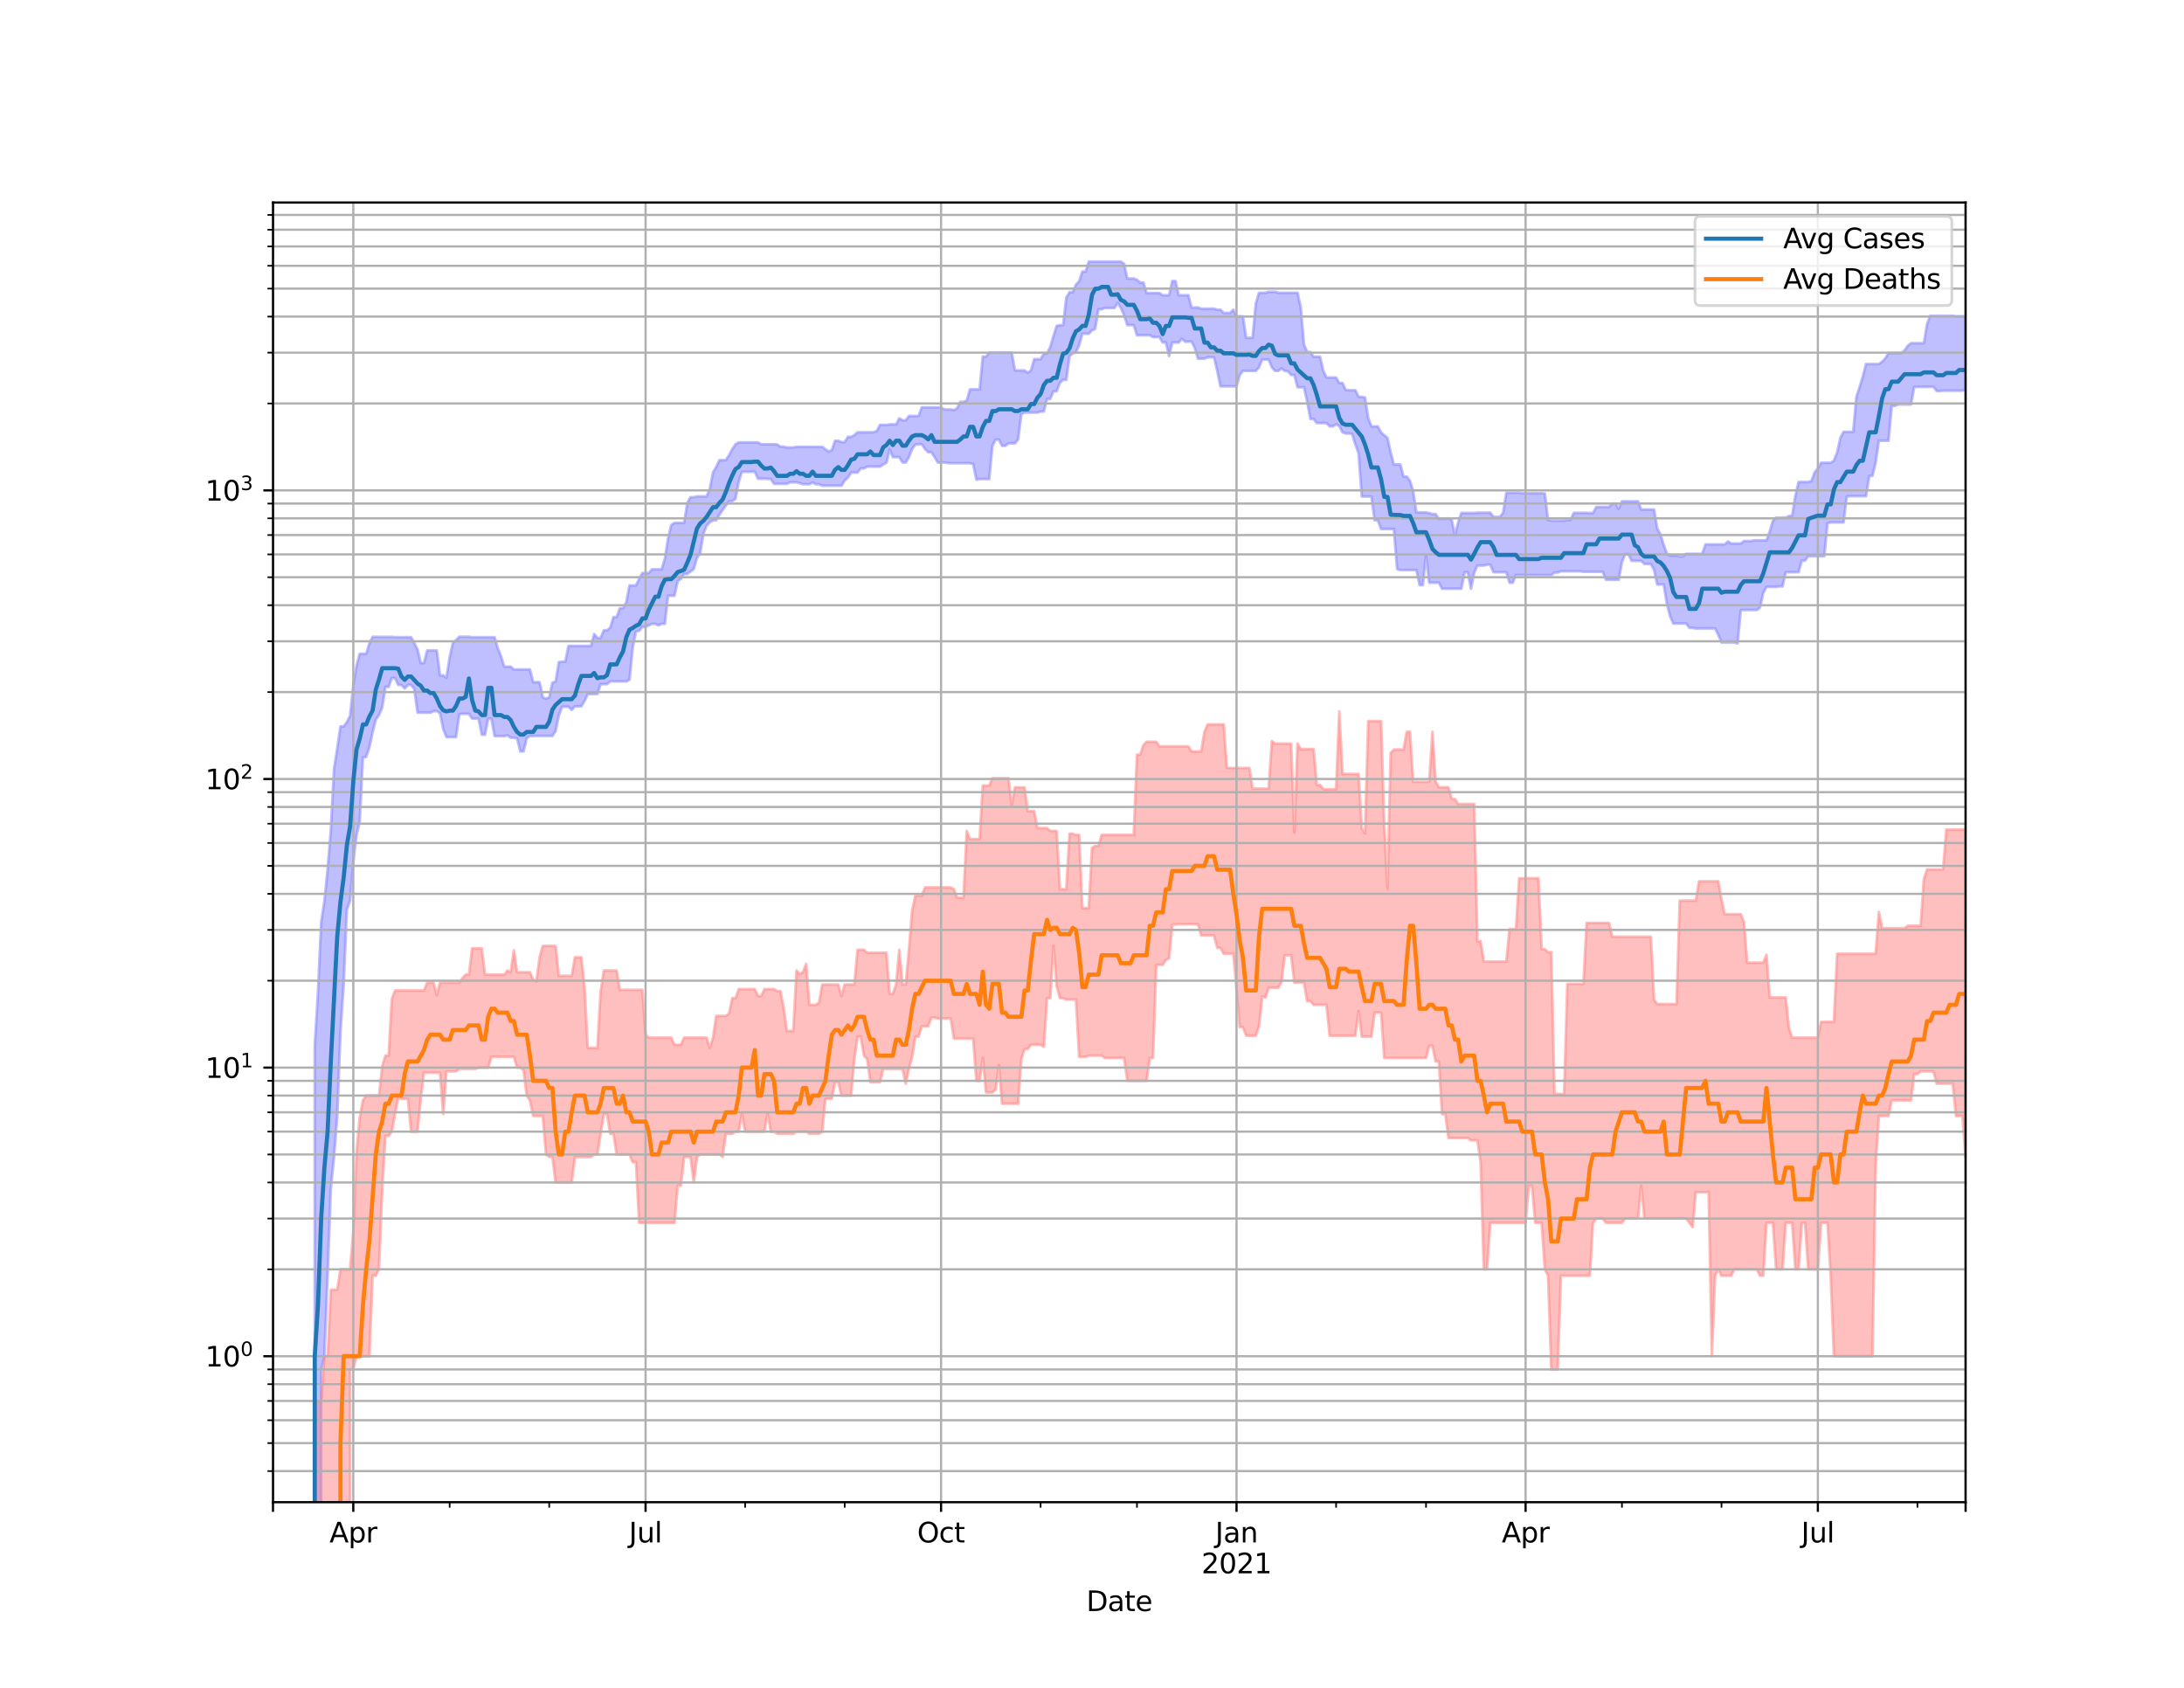 <?xml version="1.0" encoding="utf-8" standalone="no"?>
<!DOCTYPE svg PUBLIC "-//W3C//DTD SVG 1.1//EN"
  "http://www.w3.org/Graphics/SVG/1.1/DTD/svg11.dtd">
<svg height="612pt" version="1.1" viewBox="0 0 792 612" width="792pt" xmlns="http://www.w3.org/2000/svg" xmlns:xlink="http://www.w3.org/1999/xlink">
 <defs>
  <style type="text/css">*{stroke-linecap:butt;stroke-linejoin:round;}</style>
 </defs>
 <g id="figure_1">
  <g id="patch_1">
   <path d="M 0 612 
L 792 612 
L 792 0 
L 0 0 
z
" style="fill:#ffffff;"/>
  </g>
  <g id="axes_1">
   <g id="patch_2">
    <path d="M 99 544.68 
L 712.8 544.68 
L 712.8 73.44 
L 99 73.44 
z
" style="fill:#ffffff;"/>
   </g>
   <g id="PolyCollection_1">
    <path clip-path="url(#p68e2955192)" d="M 99 105143.36 
L 99 105143.36 
L 100.165 105143.36 
L 101.329 105143.36 
L 102.494 105143.36 
L 103.659 105143.36 
L 104.824 105143.36 
L 105.988 105143.36 
L 107.153 105143.36 
L 108.318 105143.36 
L 109.482 105143.36 
L 110.647 105143.36 
L 111.812 105143.36 
L 112.976 105143.36 
L 114.141 379.199 
L 115.306 359.888 
L 116.471 334.383 
L 117.635 326.79 
L 118.8 315.341 
L 119.965 301.132 
L 121.129 278.788 
L 122.294 271.412 
L 123.459 263.393 
L 124.624 263.393 
L 125.788 261.808 
L 126.953 259.556 
L 128.118 248.495 
L 129.282 241.394 
L 130.447 237.059 
L 131.612 237.059 
L 132.776 237.059 
L 133.941 233.378 
L 135.106 230.915 
L 136.271 230.915 
L 137.435 230.915 
L 138.6 230.915 
L 139.765 230.915 
L 140.929 230.915 
L 142.094 230.915 
L 143.259 231.046 
L 144.424 231.046 
L 145.588 231.046 
L 146.753 231.046 
L 147.918 231.046 
L 149.082 231.046 
L 150.247 233.194 
L 151.412 235.496 
L 152.576 240.41 
L 153.741 240.41 
L 154.906 235.853 
L 156.071 235.853 
L 157.235 235.853 
L 158.4 235.853 
L 159.565 244.876 
L 160.729 244.876 
L 161.894 245.779 
L 163.059 238.315 
L 164.224 233.147 
L 165.388 232.1 
L 166.553 230.885 
L 167.718 230.885 
L 168.882 230.885 
L 170.047 230.885 
L 171.212 231.061 
L 172.376 231.061 
L 173.541 231.061 
L 174.706 231.061 
L 175.871 231.061 
L 177.035 231.061 
L 178.2 231.061 
L 179.365 231.061 
L 180.529 235.093 
L 181.694 237.989 
L 182.859 241.727 
L 184.024 241.727 
L 185.188 241.727 
L 186.353 242.74 
L 187.518 242.74 
L 188.682 242.74 
L 189.847 242.74 
L 191.012 242.74 
L 192.176 242.74 
L 193.341 247.347 
L 194.506 247.347 
L 195.671 247.347 
L 196.835 252.877 
L 198 253.329 
L 199.165 252.877 
L 200.329 247.495 
L 201.494 247.117 
L 202.659 240.087 
L 203.824 239.926 
L 204.988 239.926 
L 206.153 234.204 
L 207.318 234.204 
L 208.482 234.204 
L 209.647 234.204 
L 210.812 234.204 
L 211.976 234.204 
L 213.141 234.204 
L 214.306 234.204 
L 215.471 229.888 
L 216.635 231.326 
L 217.8 231.326 
L 218.965 228.55 
L 220.129 228.55 
L 221.294 227.602 
L 222.459 223.783 
L 223.624 223.783 
L 224.788 220.551 
L 225.953 220.551 
L 227.118 218.369 
L 228.282 212.292 
L 229.447 212.292 
L 230.612 212.292 
L 231.776 209.937 
L 232.941 207.777 
L 234.106 207.777 
L 235.271 207.777 
L 236.435 206.434 
L 237.6 206.434 
L 238.765 206.434 
L 239.929 206.434 
L 241.094 202.63 
L 242.259 195.29 
L 243.424 190.353 
L 244.588 189.587 
L 245.753 189.587 
L 246.918 189.587 
L 248.082 189.587 
L 249.247 182.404 
L 250.412 180.296 
L 251.576 180.296 
L 252.741 180.009 
L 253.906 180.009 
L 255.071 180.009 
L 256.235 180.009 
L 257.4 177.233 
L 258.565 171.308 
L 259.729 169.311 
L 260.894 166.849 
L 262.059 166.849 
L 263.224 166.849 
L 264.388 164.995 
L 265.553 162.861 
L 266.718 161.097 
L 267.882 160.425 
L 269.047 160.425 
L 270.212 160.425 
L 271.376 160.425 
L 272.541 160.425 
L 273.706 160.425 
L 274.871 160.425 
L 276.035 161.097 
L 277.2 161.097 
L 278.365 161.097 
L 279.529 161.097 
L 280.694 161.097 
L 281.859 161.182 
L 283.024 161.961 
L 284.188 161.961 
L 285.353 162.26 
L 286.518 162.26 
L 287.682 162.26 
L 288.847 162.038 
L 290.012 162.038 
L 291.176 162.038 
L 292.341 162.038 
L 293.506 162.038 
L 294.671 162.038 
L 295.835 162.038 
L 297 162.038 
L 298.165 162.038 
L 299.329 162.897 
L 300.494 163.727 
L 301.659 163.193 
L 302.824 159.821 
L 303.988 159.821 
L 305.153 160.31 
L 306.318 160.31 
L 307.482 158.402 
L 308.647 158.402 
L 309.812 157.801 
L 310.976 156.743 
L 312.141 156.743 
L 313.306 156.743 
L 314.471 156.743 
L 315.635 156.743 
L 316.8 156.743 
L 317.965 156.265 
L 319.129 154.069 
L 320.294 154.069 
L 321.459 154.069 
L 322.624 153.891 
L 323.788 153.891 
L 324.953 153.891 
L 326.118 151.705 
L 327.282 152.394 
L 328.447 152.394 
L 329.612 150.84 
L 330.776 150.84 
L 331.941 150.84 
L 333.106 150.84 
L 334.271 147.699 
L 335.435 147.699 
L 336.6 147.699 
L 337.765 147.699 
L 338.929 147.699 
L 340.094 147.699 
L 341.259 147.699 
L 342.424 148.46 
L 343.588 148.46 
L 344.753 148.46 
L 345.918 148.711 
L 347.082 148.026 
L 348.247 145.725 
L 349.412 145.725 
L 350.576 145.241 
L 351.741 141.18 
L 352.906 141.18 
L 354.071 141.18 
L 355.235 141.18 
L 356.4 129.316 
L 357.565 129.316 
L 358.729 127.839 
L 359.894 127.839 
L 361.059 127.839 
L 362.224 127.839 
L 363.388 127.839 
L 364.553 127.839 
L 365.718 127.839 
L 366.882 127.839 
L 368.047 134.315 
L 369.212 134.315 
L 370.376 134.315 
L 371.541 134.315 
L 372.706 135.164 
L 373.871 134.315 
L 375.035 130.25 
L 376.2 130.25 
L 377.365 130.25 
L 378.529 128.188 
L 379.694 128.188 
L 380.859 125.841 
L 382.024 121.841 
L 383.188 118.165 
L 384.353 117.908 
L 385.518 117.908 
L 386.682 107.935 
L 387.847 105.926 
L 389.012 105.926 
L 390.176 103.227 
L 391.341 101.983 
L 392.506 98.476 
L 393.671 98.476 
L 394.835 94.86 
L 396 94.86 
L 397.165 94.86 
L 398.329 94.86 
L 399.494 94.86 
L 400.659 94.86 
L 401.824 94.86 
L 402.988 94.86 
L 404.153 94.86 
L 405.318 94.86 
L 406.482 94.86 
L 407.647 95.67 
L 408.812 100.989 
L 409.976 100.989 
L 411.141 100.989 
L 412.306 101.467 
L 413.471 102.459 
L 414.635 102.459 
L 415.8 106.277 
L 416.965 106.277 
L 418.129 106.277 
L 419.294 106.277 
L 420.459 106.277 
L 421.624 107.049 
L 422.788 107.049 
L 423.953 107.049 
L 425.118 101.911 
L 426.282 101.911 
L 427.447 107.049 
L 428.612 107.049 
L 429.776 107.049 
L 430.941 107.049 
L 432.106 111.497 
L 433.271 111.497 
L 434.435 111.497 
L 435.6 111.926 
L 436.765 111.926 
L 437.929 111.926 
L 439.094 111.926 
L 440.259 111.926 
L 441.424 112.284 
L 442.588 112.284 
L 443.753 113.473 
L 444.918 113.473 
L 446.082 113.473 
L 447.247 112.284 
L 448.412 114.726 
L 449.576 114.726 
L 450.741 114.726 
L 451.906 122.48 
L 453.071 122.48 
L 454.235 122.48 
L 455.4 110.051 
L 456.565 106.177 
L 457.729 106.177 
L 458.894 106.177 
L 460.059 105.803 
L 461.224 105.803 
L 462.388 105.803 
L 463.553 106.157 
L 464.718 106.157 
L 465.882 106.157 
L 467.047 106.157 
L 468.212 106.157 
L 469.376 106.157 
L 470.541 106.157 
L 471.706 111.448 
L 472.871 124.961 
L 474.035 127.632 
L 475.2 127.632 
L 476.365 129.342 
L 477.529 129.342 
L 478.694 129.342 
L 479.859 134.369 
L 481.024 136.894 
L 482.188 136.894 
L 483.353 136.894 
L 484.518 136.894 
L 485.682 138.898 
L 486.847 138.898 
L 488.012 141.425 
L 489.176 141.49 
L 490.341 141.49 
L 491.506 141.49 
L 492.671 143.915 
L 493.835 143.915 
L 495 144.116 
L 496.165 151.577 
L 497.329 154.628 
L 498.494 154.628 
L 499.659 154.628 
L 500.824 156.785 
L 501.988 157.825 
L 503.153 158.802 
L 504.318 164.092 
L 505.482 168.412 
L 506.647 168.412 
L 507.812 168.412 
L 508.976 172.814 
L 510.141 172.814 
L 511.306 174.334 
L 512.471 178.107 
L 513.635 185.791 
L 514.8 185.791 
L 515.965 185.791 
L 517.129 185.791 
L 518.294 186.057 
L 519.459 186.408 
L 520.624 186.408 
L 521.788 188.149 
L 522.953 188.149 
L 524.118 188.149 
L 525.282 187.949 
L 526.447 188.481 
L 527.612 193.967 
L 528.776 189.498 
L 529.941 186.008 
L 531.106 186.008 
L 532.271 186.008 
L 533.435 186.008 
L 534.6 186.008 
L 535.765 185.894 
L 536.929 185.894 
L 538.094 185.894 
L 539.259 185.894 
L 540.424 185.894 
L 541.588 187.441 
L 542.753 187.441 
L 543.918 187.441 
L 545.082 185.894 
L 546.247 178.669 
L 547.412 178.669 
L 548.576 178.669 
L 549.741 178.669 
L 550.906 178.669 
L 552.071 178.85 
L 553.235 178.85 
L 554.4 178.85 
L 555.565 178.85 
L 556.729 178.85 
L 557.894 178.85 
L 559.059 178.85 
L 560.224 178.948 
L 561.388 188.561 
L 562.553 188.763 
L 563.718 188.763 
L 564.882 188.763 
L 566.047 188.763 
L 567.212 188.763 
L 568.376 188.544 
L 569.541 188.544 
L 570.706 185.954 
L 571.871 185.954 
L 573.035 185.954 
L 574.2 185.954 
L 575.365 185.954 
L 576.529 186.036 
L 577.694 186.036 
L 578.859 183.819 
L 580.024 183.819 
L 581.188 183.819 
L 582.353 183.819 
L 583.518 183.819 
L 584.682 182.57 
L 585.847 182.57 
L 587.012 184.456 
L 588.176 181.785 
L 589.341 181.785 
L 590.506 181.785 
L 591.671 181.785 
L 592.835 181.785 
L 594 181.785 
L 595.165 184.741 
L 596.329 184.741 
L 597.494 184.741 
L 598.659 184.741 
L 599.824 184.741 
L 600.988 191.641 
L 602.153 193.767 
L 603.318 197.542 
L 604.482 200.754 
L 605.647 201.476 
L 606.812 201.476 
L 607.976 201.476 
L 609.141 201.775 
L 610.306 201.775 
L 611.471 200.815 
L 612.635 200.815 
L 613.8 200.815 
L 614.965 200.815 
L 616.129 200.815 
L 617.294 200.815 
L 618.459 197.416 
L 619.624 197.395 
L 620.788 197.395 
L 621.953 197.395 
L 623.118 197.395 
L 624.282 197.395 
L 625.447 197.395 
L 626.612 196.337 
L 627.776 197.081 
L 628.941 197.081 
L 630.106 197.081 
L 631.271 197.081 
L 632.435 196.18 
L 633.6 196.18 
L 634.765 196.18 
L 635.929 195.949 
L 637.094 195.949 
L 638.259 195.949 
L 639.424 195.949 
L 640.588 195.949 
L 641.753 192.758 
L 642.918 188.816 
L 644.082 187.677 
L 645.247 187.677 
L 646.412 187.677 
L 647.576 187.677 
L 648.741 187.15 
L 649.906 186.949 
L 651.071 179.752 
L 652.235 174.765 
L 653.4 174.765 
L 654.565 174.765 
L 655.729 174.765 
L 656.894 174.422 
L 658.059 171.209 
L 659.224 169.938 
L 660.388 167.795 
L 661.553 167.795 
L 662.718 167.795 
L 663.882 167.795 
L 665.047 167.014 
L 666.212 164.098 
L 667.376 158.793 
L 668.541 156.605 
L 669.706 156.605 
L 670.871 156.605 
L 672.035 156.605 
L 673.2 143.816 
L 674.365 140.397 
L 675.529 136.52 
L 676.694 131.991 
L 677.859 131.991 
L 679.024 131.991 
L 680.188 131.991 
L 681.353 131.991 
L 682.518 131.152 
L 683.682 129.936 
L 684.847 128.001 
L 686.012 128.001 
L 687.176 128.001 
L 688.341 128.001 
L 689.506 128.001 
L 690.671 127.063 
L 691.835 125.382 
L 693 124.429 
L 694.165 124.429 
L 695.329 124.429 
L 696.494 124.429 
L 697.659 124.429 
L 698.824 117.512 
L 699.988 114.498 
L 701.153 114.498 
L 702.318 114.498 
L 703.482 114.498 
L 704.647 114.498 
L 705.812 114.498 
L 706.976 114.498 
L 708.141 114.498 
L 709.306 114.694 
L 710.471 114.694 
L 711.635 114.694 
L 712.8 114.694 
L 712.8 141.276 
L 712.8 141.276 
L 711.635 141.662 
L 710.471 141.662 
L 709.306 141.662 
L 708.141 141.662 
L 706.976 141.662 
L 705.812 141.662 
L 704.647 141.662 
L 703.482 141.777 
L 702.318 141.777 
L 701.153 140.266 
L 699.988 140.266 
L 698.824 140.266 
L 697.659 140.266 
L 696.494 140.266 
L 695.329 140.278 
L 694.165 140.314 
L 693 146.673 
L 691.835 146.673 
L 690.671 146.673 
L 689.506 146.673 
L 688.341 146.673 
L 687.176 147.161 
L 686.012 147.161 
L 684.847 159.791 
L 683.682 159.791 
L 682.518 159.791 
L 681.353 159.791 
L 680.188 167.642 
L 679.024 172.526 
L 677.859 172.603 
L 676.694 179.918 
L 675.529 179.918 
L 674.365 179.918 
L 673.2 179.918 
L 672.035 179.918 
L 670.871 179.918 
L 669.706 180.042 
L 668.541 189.428 
L 667.376 189.428 
L 666.212 189.428 
L 665.047 189.428 
L 663.882 189.428 
L 662.718 189.716 
L 661.553 201.683 
L 660.388 201.683 
L 659.224 201.683 
L 658.059 201.683 
L 656.894 201.683 
L 655.729 201.683 
L 654.565 203.262 
L 653.4 203.262 
L 652.235 207.47 
L 651.071 207.47 
L 649.906 207.47 
L 648.741 207.47 
L 647.576 207.47 
L 646.412 212.623 
L 645.247 212.623 
L 644.082 212.799 
L 642.918 212.799 
L 641.753 212.799 
L 640.588 212.799 
L 639.424 215.012 
L 638.259 220.249 
L 637.094 221.196 
L 635.929 221.196 
L 634.765 221.196 
L 633.6 221.196 
L 632.435 221.196 
L 631.271 221.196 
L 630.106 233.301 
L 628.941 232.933 
L 627.776 232.933 
L 626.612 232.933 
L 625.447 232.933 
L 624.282 232.933 
L 623.118 230.189 
L 621.953 227.875 
L 620.788 227.875 
L 619.624 227.875 
L 618.459 227.875 
L 617.294 227.875 
L 616.129 227.875 
L 614.965 227.875 
L 613.8 227.656 
L 612.635 227.656 
L 611.471 226.078 
L 610.306 226.078 
L 609.141 226.078 
L 607.976 226.078 
L 606.812 226.078 
L 605.647 223.497 
L 604.482 218.894 
L 603.318 211.924 
L 602.153 211.924 
L 600.988 211.924 
L 599.824 206.631 
L 598.659 204.497 
L 597.494 204.497 
L 596.329 204.497 
L 595.165 203.374 
L 594 203.374 
L 592.835 203.374 
L 591.671 203.374 
L 590.506 200.898 
L 589.341 200.898 
L 588.176 203.855 
L 587.012 210.205 
L 585.847 210.205 
L 584.682 210.205 
L 583.518 210.205 
L 582.353 210.205 
L 581.188 207.322 
L 580.024 207.322 
L 578.859 207.322 
L 577.694 207.322 
L 576.529 207.322 
L 575.365 207.322 
L 574.2 207.322 
L 573.035 207.131 
L 571.871 207.131 
L 570.706 207.131 
L 569.541 207.131 
L 568.376 207.131 
L 567.212 207.131 
L 566.047 207.131 
L 564.882 207.593 
L 563.718 207.593 
L 562.553 208.548 
L 561.388 208.548 
L 560.224 208.548 
L 559.059 208.548 
L 557.894 208.548 
L 556.729 208.548 
L 555.565 208.548 
L 554.4 208.521 
L 553.235 208.521 
L 552.071 208.521 
L 550.906 208.521 
L 549.741 208.521 
L 548.576 211.284 
L 547.412 211.284 
L 546.247 207.488 
L 545.082 207.488 
L 543.918 207.488 
L 542.753 207.488 
L 541.588 207.488 
L 540.424 204.743 
L 539.259 204.743 
L 538.094 205.064 
L 536.929 205.064 
L 535.765 205.064 
L 534.6 207.671 
L 533.435 213.472 
L 532.271 207.514 
L 531.106 207.514 
L 529.941 213.472 
L 528.776 213.472 
L 527.612 213.472 
L 526.447 213.472 
L 525.282 213.472 
L 524.118 213.472 
L 522.953 213.472 
L 521.788 211.284 
L 520.624 211.284 
L 519.459 211.284 
L 518.294 211.284 
L 517.129 201.514 
L 515.965 212.156 
L 514.8 212.156 
L 513.635 206.691 
L 512.471 206.691 
L 511.306 206.691 
L 510.141 206.691 
L 508.976 206.691 
L 507.812 206.691 
L 506.647 206.315 
L 505.482 191.808 
L 504.318 191.808 
L 503.153 191.808 
L 501.988 191.808 
L 500.824 191.808 
L 499.659 188.654 
L 498.494 188.654 
L 497.329 180.033 
L 496.165 180.033 
L 495 180.033 
L 493.835 180.033 
L 492.671 164.351 
L 491.506 161.122 
L 490.341 157.359 
L 489.176 157.185 
L 488.012 157.185 
L 486.847 156.745 
L 485.682 154.483 
L 484.518 153.838 
L 483.353 154.584 
L 482.188 154.584 
L 481.024 153.405 
L 479.859 153.405 
L 478.694 153.405 
L 477.529 153.405 
L 476.365 151.926 
L 475.2 151.926 
L 474.035 145.593 
L 472.871 140.423 
L 471.706 140.423 
L 470.541 140.423 
L 469.376 135.948 
L 468.212 135.948 
L 467.047 134.614 
L 465.882 134.467 
L 464.718 133.588 
L 463.553 134.467 
L 462.388 134.467 
L 461.224 133.187 
L 460.059 130.377 
L 458.894 130.377 
L 457.729 130.377 
L 456.565 133.187 
L 455.4 134.488 
L 454.235 134.488 
L 453.071 134.488 
L 451.906 134.488 
L 450.741 134.488 
L 449.576 136.017 
L 448.412 140.093 
L 447.247 140.093 
L 446.082 140.093 
L 444.918 140.093 
L 443.753 140.093 
L 442.588 140.093 
L 441.424 134.465 
L 440.259 129.549 
L 439.094 129.549 
L 437.929 129.549 
L 436.765 130.062 
L 435.6 130.062 
L 434.435 130.062 
L 433.271 126.155 
L 432.106 123.883 
L 430.941 123.883 
L 429.776 123.883 
L 428.612 122.827 
L 427.447 124.188 
L 426.282 124.188 
L 425.118 124.188 
L 423.953 129.111 
L 422.788 124.188 
L 421.624 124.188 
L 420.459 122.221 
L 419.294 122.221 
L 418.129 122.221 
L 416.965 121.56 
L 415.8 121.56 
L 414.635 121.56 
L 413.471 121.56 
L 412.306 121.56 
L 411.141 117.884 
L 409.976 117.884 
L 408.812 117.884 
L 407.647 114.344 
L 406.482 111.676 
L 405.318 109.838 
L 404.153 111.676 
L 402.988 111.676 
L 401.824 111.676 
L 400.659 111.676 
L 399.494 112.144 
L 398.329 112.144 
L 397.165 119.244 
L 396 119.786 
L 394.835 121.005 
L 393.671 121.005 
L 392.506 121.005 
L 391.341 125.171 
L 390.176 127.774 
L 389.012 128.149 
L 387.847 129.177 
L 386.682 137.721 
L 385.518 137.721 
L 384.353 138.811 
L 383.188 141.886 
L 382.024 141.886 
L 380.859 144.667 
L 379.694 144.667 
L 378.529 149.21 
L 377.365 149.21 
L 376.2 149.599 
L 375.035 149.599 
L 373.871 149.599 
L 372.706 149.599 
L 371.541 149.599 
L 370.376 150.145 
L 369.212 159.328 
L 368.047 160.746 
L 366.882 160.746 
L 365.718 160.746 
L 364.553 161.654 
L 363.388 161.654 
L 362.224 159.41 
L 361.059 159.41 
L 359.894 161.654 
L 358.729 173.698 
L 357.565 173.698 
L 356.4 173.698 
L 355.235 173.698 
L 354.071 173.935 
L 352.906 168.238 
L 351.741 167.963 
L 350.576 167.963 
L 349.412 167.963 
L 348.247 167.963 
L 347.082 167.963 
L 345.918 167.963 
L 344.753 167.963 
L 343.588 167.853 
L 342.424 167.704 
L 341.259 167.704 
L 340.094 167.704 
L 338.929 165.748 
L 337.765 163.964 
L 336.6 163.964 
L 335.435 162.783 
L 334.271 161.081 
L 333.106 161.081 
L 331.941 161.242 
L 330.776 162.744 
L 329.612 165.741 
L 328.447 167.704 
L 327.282 167.704 
L 326.118 165.741 
L 324.953 165.741 
L 323.788 165.741 
L 322.624 162.943 
L 321.459 167.762 
L 320.294 168.434 
L 319.129 169.195 
L 317.965 169.195 
L 316.8 169.195 
L 315.635 169.195 
L 314.471 169.195 
L 313.306 169.839 
L 312.141 169.839 
L 310.976 171.347 
L 309.812 171.347 
L 308.647 171.347 
L 307.482 173.157 
L 306.318 174.233 
L 305.153 176.111 
L 303.988 176.111 
L 302.824 176.111 
L 301.659 176.111 
L 300.494 176.111 
L 299.329 176.111 
L 298.165 176.111 
L 297 175.576 
L 295.835 175.576 
L 294.671 174.923 
L 293.506 175.576 
L 292.341 175.576 
L 291.176 175.576 
L 290.012 175.154 
L 288.847 174.88 
L 287.682 174.88 
L 286.518 174.88 
L 285.353 175.429 
L 284.188 175.429 
L 283.024 175.429 
L 281.859 175.429 
L 280.694 175.429 
L 279.529 173.669 
L 278.365 173.669 
L 277.2 173.565 
L 276.035 173.565 
L 274.871 173.565 
L 273.706 171.048 
L 272.541 171.048 
L 271.376 171.099 
L 270.212 171.099 
L 269.047 171.099 
L 267.882 174.667 
L 266.718 180.857 
L 265.553 181.74 
L 264.388 181.74 
L 263.224 183.257 
L 262.059 184.879 
L 260.894 186.633 
L 259.729 188.642 
L 258.565 188.642 
L 257.4 189.375 
L 256.235 190.593 
L 255.071 193.676 
L 253.906 200.559 
L 252.741 202.364 
L 251.576 206.324 
L 250.412 207.244 
L 249.247 208.103 
L 248.082 208.103 
L 246.918 209.891 
L 245.753 210.68 
L 244.588 216.012 
L 243.424 216.012 
L 242.259 216.012 
L 241.094 226.209 
L 239.929 226.209 
L 238.765 226.727 
L 237.6 226.209 
L 236.435 226.209 
L 235.271 226.727 
L 234.106 227.331 
L 232.941 227.331 
L 231.776 228.717 
L 230.612 228.968 
L 229.447 234.869 
L 228.282 246.474 
L 227.118 247.075 
L 225.953 247.075 
L 224.788 247.075 
L 223.624 247.075 
L 222.459 247.075 
L 221.294 247.075 
L 220.129 248.067 
L 218.965 248.067 
L 217.8 248.067 
L 216.635 251.66 
L 215.471 251.66 
L 214.306 251.66 
L 213.141 251.66 
L 211.976 254.2 
L 210.812 256.119 
L 209.647 256.119 
L 208.482 256.119 
L 207.318 257.41 
L 206.153 256.247 
L 204.988 256.247 
L 203.824 256.247 
L 202.659 259.364 
L 201.494 265.129 
L 200.329 266.838 
L 199.165 266.838 
L 198 266.838 
L 196.835 266.838 
L 195.671 266.838 
L 194.506 266.838 
L 193.341 266.87 
L 192.176 266.87 
L 191.012 267.651 
L 189.847 272.457 
L 188.682 272.457 
L 187.518 267.782 
L 186.353 267.487 
L 185.188 267.487 
L 184.024 266.612 
L 182.859 266.902 
L 181.694 266.902 
L 180.529 266.902 
L 179.365 266.902 
L 178.2 260.556 
L 177.035 260.556 
L 175.871 266.388 
L 174.706 266.388 
L 173.541 260.556 
L 172.376 260.556 
L 171.212 260.556 
L 170.047 258.82 
L 168.882 258.82 
L 167.718 258.82 
L 166.553 258.983 
L 165.388 267.258 
L 164.224 267.258 
L 163.059 267.258 
L 161.894 267.258 
L 160.729 264.329 
L 159.565 258.632 
L 158.4 257.832 
L 157.235 257.832 
L 156.071 258.39 
L 154.906 258.39 
L 153.741 258.39 
L 152.576 258.39 
L 151.412 258.39 
L 150.247 249.762 
L 149.082 248.366 
L 147.918 248.366 
L 146.753 249.629 
L 145.588 248.366 
L 144.424 248.366 
L 143.259 245.86 
L 142.094 245.86 
L 140.929 249.037 
L 139.765 249.037 
L 138.6 256.528 
L 137.435 259.282 
L 136.271 260.95 
L 135.106 265.503 
L 133.941 271.057 
L 132.776 274.471 
L 131.612 274.624 
L 130.447 297.828 
L 129.282 302.879 
L 128.118 312.613 
L 126.953 326.55 
L 125.788 329.78 
L 124.624 356.986 
L 123.459 374.144 
L 122.294 404.633 
L 121.129 419.527 
L 119.965 431.081 
L 118.8 462.585 
L 117.635 491.757 
L 116.471 496.545 
L 115.306 105143.36 
L 114.141 105143.36 
L 112.976 105143.36 
L 111.812 105143.36 
L 110.647 105143.36 
L 109.482 105143.36 
L 108.318 105143.36 
L 107.153 105143.36 
L 105.988 105143.36 
L 104.824 105143.36 
L 103.659 105143.36 
L 102.494 105143.36 
L 101.329 105143.36 
L 100.165 105143.36 
L 99 105143.36 
z
" style="fill:#8080ff;fill-opacity:0.5;stroke:#8080ff;stroke-opacity:0.5;"/>
   </g>
   <g id="PolyCollection_2">
    <path clip-path="url(#p68e2955192)" d="M 99 105143.36 
L 99 105143.36 
L 100.165 105143.36 
L 101.329 105143.36 
L 102.494 105143.36 
L 103.659 105143.36 
L 104.824 105143.36 
L 105.988 105143.36 
L 107.153 105143.36 
L 108.318 105143.36 
L 109.482 105143.36 
L 110.647 105143.36 
L 111.812 105143.36 
L 112.976 105143.36 
L 114.141 507.967 
L 115.306 507.967 
L 116.471 507.967 
L 117.635 491.757 
L 118.8 491.757 
L 119.965 467.64 
L 121.129 467.64 
L 122.294 467.64 
L 123.459 460.253 
L 124.624 460.253 
L 125.788 460.253 
L 126.953 460.253 
L 128.118 446.614 
L 129.282 417.708 
L 130.447 405.307 
L 131.612 398.984 
L 132.776 397.247 
L 133.941 397.247 
L 135.106 397.247 
L 136.271 397.247 
L 137.435 397.247 
L 138.6 386.653 
L 139.765 382.773 
L 140.929 382.773 
L 142.094 362.193 
L 143.259 359.145 
L 144.424 359.145 
L 145.588 359.145 
L 146.753 359.145 
L 147.918 359.145 
L 149.082 359.145 
L 150.247 359.145 
L 151.412 359.145 
L 152.576 359.145 
L 153.741 359.145 
L 154.906 356.289 
L 156.071 356.289 
L 157.235 356.289 
L 158.4 360.898 
L 159.565 356.289 
L 160.729 356.289 
L 161.894 356.289 
L 163.059 356.289 
L 164.224 356.289 
L 165.388 356.289 
L 166.553 356.289 
L 167.718 354.702 
L 168.882 353.384 
L 170.047 353.384 
L 171.212 343.853 
L 172.376 343.853 
L 173.541 343.853 
L 174.706 343.853 
L 175.871 353.384 
L 177.035 353.384 
L 178.2 353.384 
L 179.365 353.384 
L 180.529 353.384 
L 181.694 353.384 
L 182.859 353.384 
L 184.024 351.894 
L 185.188 352.527 
L 186.353 344.56 
L 187.518 352.527 
L 188.682 352.527 
L 189.847 352.527 
L 191.012 352.527 
L 192.176 352.527 
L 193.341 355.15 
L 194.506 355.83 
L 195.671 347.126 
L 196.835 342.984 
L 198 342.984 
L 199.165 342.984 
L 200.329 342.984 
L 201.494 342.984 
L 202.659 353.819 
L 203.824 353.819 
L 204.988 353.819 
L 206.153 353.819 
L 207.318 353.819 
L 208.482 347.126 
L 209.647 347.126 
L 210.812 347.126 
L 211.976 357.933 
L 213.141 379.969 
L 214.306 379.969 
L 215.471 379.969 
L 216.635 379.969 
L 217.8 359.639 
L 218.965 351.894 
L 220.129 351.894 
L 221.294 351.894 
L 222.459 351.894 
L 223.624 351.894 
L 224.788 358.9 
L 225.953 358.9 
L 227.118 358.9 
L 228.282 358.9 
L 229.447 358.9 
L 230.612 358.9 
L 231.776 358.9 
L 232.941 358.9 
L 234.106 375.181 
L 235.271 376.242 
L 236.435 376.242 
L 237.6 376.242 
L 238.765 376.242 
L 239.929 376.242 
L 241.094 376.242 
L 242.259 376.242 
L 243.424 376.242 
L 244.588 378.819 
L 245.753 378.819 
L 246.918 378.819 
L 248.082 376.242 
L 249.247 376.242 
L 250.412 376.242 
L 251.576 376.242 
L 252.741 376.242 
L 253.906 376.242 
L 255.071 376.242 
L 256.235 376.242 
L 257.4 379.969 
L 258.565 376.242 
L 259.729 368.375 
L 260.894 368.375 
L 262.059 368.375 
L 263.224 368.375 
L 264.388 367.481 
L 265.553 361.931 
L 266.718 361.931 
L 267.882 358.656 
L 269.047 358.656 
L 270.212 358.656 
L 271.376 358.656 
L 272.541 358.656 
L 273.706 358.656 
L 274.871 361.154 
L 276.035 361.154 
L 277.2 358.656 
L 278.365 358.656 
L 279.529 358.656 
L 280.694 358.656 
L 281.859 359.392 
L 283.024 359.392 
L 284.188 365.46 
L 285.353 373.803 
L 286.518 373.803 
L 287.682 373.803 
L 288.847 351.894 
L 290.012 353.168 
L 291.176 352.527 
L 292.341 349.448 
L 293.506 364.345 
L 294.671 364.345 
L 295.835 364.345 
L 297 363.526 
L 298.165 356.986 
L 299.329 356.986 
L 300.494 356.986 
L 301.659 356.986 
L 302.824 356.986 
L 303.988 356.986 
L 305.153 361.154 
L 306.318 356.986 
L 307.482 356.986 
L 308.647 356.986 
L 309.812 356.986 
L 310.976 344.382 
L 312.141 344.382 
L 313.306 344.382 
L 314.471 345.46 
L 315.635 345.46 
L 316.8 345.46 
L 317.965 345.46 
L 319.129 345.46 
L 320.294 345.46 
L 321.459 345.46 
L 322.624 360.39 
L 323.788 360.39 
L 324.953 356.986 
L 326.118 344.382 
L 327.282 356.986 
L 328.447 356.986 
L 329.612 344.382 
L 330.776 330.168 
L 331.941 324.785 
L 333.106 324.785 
L 334.271 324.785 
L 335.435 321.773 
L 336.6 321.773 
L 337.765 321.773 
L 338.929 321.773 
L 340.094 321.773 
L 341.259 321.773 
L 342.424 321.773 
L 343.588 321.773 
L 344.753 321.773 
L 345.918 322.425 
L 347.082 325.483 
L 348.247 325.483 
L 349.412 325.483 
L 350.576 301.27 
L 351.741 304.253 
L 352.906 304.253 
L 354.071 304.253 
L 355.235 304.253 
L 356.4 284.833 
L 357.565 284.833 
L 358.729 284.833 
L 359.894 282.182 
L 361.059 282.182 
L 362.224 282.182 
L 363.388 282.182 
L 364.553 282.182 
L 365.718 282.182 
L 366.882 292.087 
L 368.047 285.508 
L 369.212 285.508 
L 370.376 285.508 
L 371.541 285.508 
L 372.706 294.097 
L 373.871 294.097 
L 375.035 294.097 
L 376.2 300.25 
L 377.365 300.25 
L 378.529 300.25 
L 379.694 300.25 
L 380.859 301.27 
L 382.024 301.27 
L 383.188 301.27 
L 384.353 322.425 
L 385.518 322.425 
L 386.682 322.425 
L 387.847 302.313 
L 389.012 302.313 
L 390.176 302.737 
L 391.341 302.737 
L 392.506 329.268 
L 393.671 329.268 
L 394.835 329.268 
L 396 307.447 
L 397.165 306.743 
L 398.329 306.743 
L 399.494 302.737 
L 400.659 302.737 
L 401.824 302.737 
L 402.988 302.737 
L 404.153 302.737 
L 405.318 302.737 
L 406.482 302.737 
L 407.647 302.737 
L 408.812 302.737 
L 409.976 302.737 
L 411.141 302.737 
L 412.306 273.64 
L 413.471 273.64 
L 414.635 270.181 
L 415.8 268.949 
L 416.965 268.949 
L 418.129 268.949 
L 419.294 268.949 
L 420.459 270.634 
L 421.624 270.634 
L 422.788 270.634 
L 423.953 270.634 
L 425.118 270.634 
L 426.282 270.634 
L 427.447 270.634 
L 428.612 270.634 
L 429.776 270.634 
L 430.941 270.634 
L 432.106 272.457 
L 433.271 272.457 
L 434.435 272.457 
L 435.6 272.457 
L 436.765 265.378 
L 437.929 262.652 
L 439.094 262.652 
L 440.259 262.652 
L 441.424 262.652 
L 442.588 262.652 
L 443.753 262.652 
L 444.918 278.453 
L 446.082 278.453 
L 447.247 278.453 
L 448.412 278.453 
L 449.576 278.453 
L 450.741 278.453 
L 451.906 278.453 
L 453.071 278.453 
L 454.235 285.948 
L 455.4 285.948 
L 456.565 285.948 
L 457.729 285.948 
L 458.894 285.948 
L 460.059 285.948 
L 461.224 268.713 
L 462.388 269.629 
L 463.553 269.629 
L 464.718 269.629 
L 465.882 269.629 
L 467.047 269.629 
L 468.212 269.629 
L 469.376 301.823 
L 470.541 269.629 
L 471.706 271.626 
L 472.871 271.626 
L 474.035 271.626 
L 475.2 271.626 
L 476.365 271.626 
L 477.529 284.594 
L 478.694 284.594 
L 479.859 286.194 
L 481.024 286.194 
L 482.188 286.194 
L 483.353 286.194 
L 484.518 286.194 
L 485.682 257.964 
L 486.847 280.627 
L 488.012 280.627 
L 489.176 280.627 
L 490.341 280.627 
L 491.506 280.627 
L 492.671 280.627 
L 493.835 300.317 
L 495 302.172 
L 496.165 261.463 
L 497.329 261.463 
L 498.494 261.463 
L 499.659 261.463 
L 500.824 261.463 
L 501.988 299.121 
L 503.153 322.207 
L 504.318 272.971 
L 505.482 271.77 
L 506.647 271.77 
L 507.812 271.77 
L 508.976 271.77 
L 510.141 265.347 
L 511.306 265.347 
L 512.471 283.465 
L 513.635 283.465 
L 514.8 283.465 
L 515.965 283.465 
L 517.129 283.465 
L 518.294 283.465 
L 519.459 265.347 
L 520.624 283.465 
L 521.788 285.46 
L 522.953 285.46 
L 524.118 285.46 
L 525.282 285.46 
L 526.447 289.733 
L 527.612 289.733 
L 528.776 291.529 
L 529.941 291.529 
L 531.106 291.529 
L 532.271 291.529 
L 533.435 291.529 
L 534.6 291.529 
L 535.765 341.294 
L 536.929 341.294 
L 538.094 348.661 
L 539.259 348.661 
L 540.424 348.661 
L 541.588 348.661 
L 542.753 348.661 
L 543.918 348.661 
L 545.082 348.661 
L 546.247 348.661 
L 547.412 336.872 
L 548.576 336.872 
L 549.741 336.872 
L 550.906 318.443 
L 552.071 318.443 
L 553.235 318.443 
L 554.4 318.443 
L 555.565 318.443 
L 556.729 318.443 
L 557.894 318.443 
L 559.059 344.205 
L 560.224 344.205 
L 561.388 345.279 
L 562.553 345.279 
L 563.718 396.682 
L 564.882 396.682 
L 566.047 396.682 
L 567.212 396.682 
L 568.376 356.753 
L 569.541 356.753 
L 570.706 356.753 
L 571.871 356.753 
L 573.035 356.753 
L 574.2 356.753 
L 575.365 334.668 
L 576.529 334.668 
L 577.694 334.668 
L 578.859 334.668 
L 580.024 334.668 
L 581.188 334.668 
L 582.353 334.668 
L 583.518 334.668 
L 584.682 339.665 
L 585.847 339.665 
L 587.012 339.665 
L 588.176 339.665 
L 589.341 339.665 
L 590.506 339.665 
L 591.671 339.665 
L 592.835 339.665 
L 594 339.665 
L 595.165 339.665 
L 596.329 339.665 
L 597.494 339.665 
L 598.659 339.665 
L 599.824 362.457 
L 600.988 364.07 
L 602.153 364.07 
L 603.318 364.07 
L 604.482 364.07 
L 605.647 364.07 
L 606.812 364.07 
L 607.976 364.07 
L 609.141 326.55 
L 610.306 326.55 
L 611.471 326.55 
L 612.635 326.55 
L 613.8 326.55 
L 614.965 326.55 
L 616.129 319.561 
L 617.294 319.561 
L 618.459 319.561 
L 619.624 319.561 
L 620.788 319.561 
L 621.953 319.561 
L 623.118 319.561 
L 624.282 326.191 
L 625.447 331.485 
L 626.612 331.485 
L 627.776 331.485 
L 628.941 331.485 
L 630.106 331.485 
L 631.271 331.485 
L 632.435 334.383 
L 633.6 349.053 
L 634.765 349.053 
L 635.929 349.053 
L 637.094 349.053 
L 638.259 349.053 
L 639.424 349.053 
L 640.588 346.193 
L 641.753 361.671 
L 642.918 361.671 
L 644.082 361.671 
L 645.247 361.671 
L 646.412 361.671 
L 647.576 361.671 
L 648.741 372.797 
L 649.906 376.242 
L 651.071 376.242 
L 652.235 376.242 
L 653.4 376.242 
L 654.565 376.242 
L 655.729 376.242 
L 656.894 376.242 
L 658.059 376.242 
L 659.224 376.242 
L 660.388 370.532 
L 661.553 370.532 
L 662.718 370.532 
L 663.882 370.532 
L 665.047 370.532 
L 666.212 345.825 
L 667.376 345.825 
L 668.541 345.825 
L 669.706 345.825 
L 670.871 345.825 
L 672.035 345.825 
L 673.2 345.825 
L 674.365 345.825 
L 675.529 345.825 
L 676.694 345.825 
L 677.859 345.825 
L 679.024 345.825 
L 680.188 345.825 
L 681.353 330.69 
L 682.518 336.572 
L 683.682 336.572 
L 684.847 336.572 
L 686.012 336.572 
L 687.176 336.572 
L 688.341 336.572 
L 689.506 336.572 
L 690.671 336.572 
L 691.835 335.683 
L 693 335.683 
L 694.165 335.683 
L 695.329 335.683 
L 696.494 335.683 
L 697.659 318.745 
L 698.824 315.248 
L 699.988 315.248 
L 701.153 315.248 
L 702.318 315.248 
L 703.482 315.248 
L 704.647 315.248 
L 705.812 300.791 
L 706.976 300.791 
L 708.141 300.791 
L 709.306 300.791 
L 710.471 300.791 
L 711.635 300.791 
L 712.8 300.791 
L 712.8 419.527 
L 712.8 419.527 
L 711.635 404.633 
L 710.471 404.633 
L 709.306 404.633 
L 708.141 392.915 
L 706.976 392.915 
L 705.812 392.915 
L 704.647 392.915 
L 703.482 392.915 
L 702.318 392.915 
L 701.153 388.489 
L 699.988 388.489 
L 698.824 388.489 
L 697.659 388.489 
L 696.494 388.489 
L 695.329 389.436 
L 694.165 389.436 
L 693 398.984 
L 691.835 398.984 
L 690.671 398.984 
L 689.506 398.984 
L 688.341 398.984 
L 687.176 398.984 
L 686.012 398.984 
L 684.847 404.633 
L 683.682 404.633 
L 682.518 404.633 
L 681.353 404.633 
L 680.188 422.398 
L 679.024 491.757 
L 677.859 491.757 
L 676.694 491.757 
L 675.529 491.757 
L 674.365 491.757 
L 673.2 491.757 
L 672.035 491.757 
L 670.871 491.757 
L 669.706 491.757 
L 668.541 491.757 
L 667.376 491.757 
L 666.212 491.757 
L 665.047 491.757 
L 663.882 462.585 
L 662.718 443.366 
L 661.553 443.366 
L 660.388 443.366 
L 659.224 460.253 
L 658.059 460.253 
L 656.894 460.253 
L 655.729 460.253 
L 654.565 443.366 
L 653.4 443.366 
L 652.235 460.253 
L 651.071 460.253 
L 649.906 443.366 
L 648.741 443.366 
L 647.576 443.366 
L 646.412 460.253 
L 645.247 460.253 
L 644.082 460.253 
L 642.918 443.366 
L 641.753 443.366 
L 640.588 443.366 
L 639.424 462.585 
L 638.259 462.585 
L 637.094 460.253 
L 635.929 460.253 
L 634.765 460.253 
L 633.6 460.253 
L 632.435 460.253 
L 631.271 460.253 
L 630.106 460.253 
L 628.941 460.253 
L 627.776 462.585 
L 626.612 462.585 
L 625.447 462.585 
L 624.282 462.585 
L 623.118 460.253 
L 621.953 462.585 
L 620.788 491.757 
L 619.624 432.294 
L 618.459 432.294 
L 617.294 432.294 
L 616.129 432.294 
L 614.965 432.294 
L 613.8 444.961 
L 612.635 443.366 
L 611.471 441.825 
L 610.306 441.825 
L 609.141 441.825 
L 607.976 441.825 
L 606.812 441.825 
L 605.647 441.825 
L 604.482 441.825 
L 603.318 441.825 
L 602.153 441.825 
L 600.988 441.825 
L 599.824 441.825 
L 598.659 441.825 
L 597.494 441.825 
L 596.329 441.825 
L 595.165 429.901 
L 594 441.825 
L 592.835 441.825 
L 591.671 441.825 
L 590.506 441.825 
L 589.341 441.825 
L 588.176 443.366 
L 587.012 443.366 
L 585.847 443.366 
L 584.682 443.366 
L 583.518 443.366 
L 582.353 443.366 
L 581.188 441.825 
L 580.024 441.825 
L 578.859 441.825 
L 577.694 443.366 
L 576.529 462.585 
L 575.365 462.585 
L 574.2 462.585 
L 573.035 462.585 
L 571.871 462.585 
L 570.706 462.585 
L 569.541 462.585 
L 568.376 462.585 
L 567.212 462.585 
L 566.047 462.585 
L 564.882 496.545 
L 563.718 496.545 
L 562.553 496.545 
L 561.388 462.585 
L 560.224 460.253 
L 559.059 443.366 
L 557.894 443.366 
L 556.729 443.366 
L 555.565 429.901 
L 554.4 429.901 
L 553.235 443.366 
L 552.071 443.366 
L 550.906 443.366 
L 549.741 443.366 
L 548.576 443.366 
L 547.412 443.366 
L 546.247 443.366 
L 545.082 443.366 
L 543.918 443.366 
L 542.753 443.366 
L 541.588 443.366 
L 540.424 443.366 
L 539.259 460.253 
L 538.094 460.253 
L 536.929 421.421 
L 535.765 413.458 
L 534.6 413.458 
L 533.435 413.458 
L 532.271 412.653 
L 531.106 412.653 
L 529.941 412.653 
L 528.776 412.653 
L 527.612 412.653 
L 526.447 412.653 
L 525.282 412.653 
L 524.118 403.97 
L 522.953 403.97 
L 521.788 384.888 
L 520.624 384.888 
L 519.459 379.199 
L 518.294 379.199 
L 517.129 383.607 
L 515.965 383.607 
L 514.8 383.607 
L 513.635 383.607 
L 512.471 383.607 
L 511.306 383.607 
L 510.141 383.607 
L 508.976 383.607 
L 507.812 383.607 
L 506.647 383.607 
L 505.482 383.607 
L 504.318 383.607 
L 503.153 383.607 
L 501.988 383.607 
L 500.824 367.187 
L 499.659 367.187 
L 498.494 367.187 
L 497.329 375.885 
L 496.165 375.885 
L 495 375.885 
L 493.835 375.885 
L 492.671 366.604 
L 491.506 375.532 
L 490.341 375.532 
L 489.176 375.532 
L 488.012 375.532 
L 486.847 375.532 
L 485.682 375.532 
L 484.518 375.532 
L 483.353 375.532 
L 482.188 375.532 
L 481.024 364.345 
L 479.859 364.345 
L 478.694 364.345 
L 477.529 364.345 
L 476.365 364.345 
L 475.2 362.988 
L 474.035 362.988 
L 472.871 356.289 
L 471.706 356.289 
L 470.541 356.289 
L 469.376 356.289 
L 468.212 346.378 
L 467.047 346.378 
L 465.882 346.378 
L 464.718 356.059 
L 463.553 358.173 
L 462.388 358.173 
L 461.224 358.173 
L 460.059 358.173 
L 458.894 361.671 
L 457.729 361.412 
L 456.565 372.138 
L 455.4 375.532 
L 454.235 375.532 
L 453.071 375.532 
L 451.906 375.532 
L 450.741 372.467 
L 449.576 372.467 
L 448.412 359.145 
L 447.247 345.825 
L 446.082 345.825 
L 444.918 345.825 
L 443.753 345.825 
L 442.588 343.677 
L 441.424 343.677 
L 440.259 339.187 
L 439.094 339.187 
L 437.929 339.187 
L 436.765 339.187 
L 435.6 339.187 
L 434.435 335.101 
L 433.271 335.101 
L 432.106 335.101 
L 430.941 335.101 
L 429.776 335.101 
L 428.612 335.101 
L 427.447 335.101 
L 426.282 335.246 
L 425.118 335.246 
L 423.953 347.505 
L 422.788 348.079 
L 421.624 349.846 
L 420.459 349.846 
L 419.294 349.846 
L 418.129 383.607 
L 416.965 383.607 
L 415.8 391.894 
L 414.635 391.894 
L 413.471 391.894 
L 412.306 391.894 
L 411.141 391.894 
L 409.976 391.894 
L 408.812 391.894 
L 407.647 383.607 
L 406.482 383.607 
L 405.318 383.607 
L 404.153 383.607 
L 402.988 383.607 
L 401.824 383.607 
L 400.659 383.607 
L 399.494 382.773 
L 398.329 382.773 
L 397.165 382.773 
L 396 382.773 
L 394.835 382.773 
L 393.671 383.188 
L 392.506 383.188 
L 391.341 383.188 
L 390.176 362.457 
L 389.012 362.457 
L 387.847 362.457 
L 386.682 362.457 
L 385.518 361.931 
L 384.353 361.931 
L 383.188 357.457 
L 382.024 342.984 
L 380.859 361.931 
L 379.694 361.931 
L 378.529 379.583 
L 377.365 378.819 
L 376.2 378.819 
L 375.035 378.819 
L 373.871 378.819 
L 372.706 380.359 
L 371.541 380.359 
L 370.376 384.03 
L 369.212 400.18 
L 368.047 400.18 
L 366.882 400.18 
L 365.718 400.18 
L 364.553 400.18 
L 363.388 400.18 
L 362.224 386.205 
L 361.059 395.029 
L 359.894 396.125 
L 358.729 396.125 
L 357.565 396.125 
L 356.4 383.607 
L 355.235 391.894 
L 354.071 391.894 
L 352.906 376.601 
L 351.741 376.601 
L 350.576 376.601 
L 349.412 376.601 
L 348.247 376.601 
L 347.082 376.601 
L 345.918 376.601 
L 344.753 369.287 
L 343.588 369.287 
L 342.424 369.287 
L 341.259 369.287 
L 340.094 369.287 
L 338.929 368.981 
L 337.765 368.981 
L 336.6 372.138 
L 335.435 372.138 
L 334.271 372.138 
L 333.106 375.885 
L 331.941 375.885 
L 330.776 383.188 
L 329.612 387.562 
L 328.447 392.915 
L 327.282 387.562 
L 326.118 387.562 
L 324.953 387.562 
L 323.788 387.562 
L 322.624 387.562 
L 321.459 387.562 
L 320.294 387.562 
L 319.129 392.402 
L 317.965 392.402 
L 316.8 392.402 
L 315.635 392.402 
L 314.471 384.03 
L 313.306 382.773 
L 312.141 375.885 
L 310.976 375.885 
L 309.812 384.03 
L 308.647 397.247 
L 307.482 397.247 
L 306.318 397.247 
L 305.153 397.247 
L 303.988 392.402 
L 302.824 392.402 
L 301.659 398.398 
L 300.494 398.398 
L 299.329 398.398 
L 298.165 410.322 
L 297 411.086 
L 295.835 411.086 
L 294.671 411.086 
L 293.506 411.086 
L 292.341 410.322 
L 291.176 410.322 
L 290.012 410.322 
L 288.847 410.322 
L 287.682 411.086 
L 286.518 411.086 
L 285.353 411.086 
L 284.188 411.086 
L 283.024 411.086 
L 281.859 411.086 
L 280.694 410.322 
L 279.529 410.322 
L 278.365 403.97 
L 277.2 410.322 
L 276.035 410.322 
L 274.871 410.322 
L 273.706 410.322 
L 272.541 410.322 
L 271.376 410.322 
L 270.212 410.322 
L 269.047 403.97 
L 267.882 410.322 
L 266.718 410.322 
L 265.553 411.086 
L 264.388 411.086 
L 263.224 411.086 
L 262.059 419.527 
L 260.894 418.608 
L 259.729 418.608 
L 258.565 418.608 
L 257.4 418.608 
L 256.235 418.608 
L 255.071 418.608 
L 253.906 418.608 
L 252.741 419.527 
L 251.576 428.75 
L 250.412 419.527 
L 249.247 419.527 
L 248.082 419.527 
L 246.918 429.901 
L 245.753 429.901 
L 244.588 443.366 
L 243.424 443.366 
L 242.259 443.366 
L 241.094 443.366 
L 239.929 443.366 
L 238.765 443.366 
L 237.6 443.366 
L 236.435 443.366 
L 235.271 443.366 
L 234.106 443.366 
L 232.941 443.366 
L 231.776 443.366 
L 230.612 421.421 
L 229.447 421.421 
L 228.282 418.608 
L 227.118 418.608 
L 225.953 418.608 
L 224.788 418.608 
L 223.624 418.608 
L 222.459 411.086 
L 221.294 411.086 
L 220.129 403.97 
L 218.965 403.97 
L 217.8 411.086 
L 216.635 418.608 
L 215.471 418.608 
L 214.306 419.527 
L 213.141 419.527 
L 211.976 419.527 
L 210.812 419.527 
L 209.647 419.527 
L 208.482 419.527 
L 207.318 428.75 
L 206.153 428.75 
L 204.988 428.75 
L 203.824 428.75 
L 202.659 428.75 
L 201.494 428.75 
L 200.329 419.527 
L 199.165 419.527 
L 198 418.608 
L 196.835 404.633 
L 195.671 404.633 
L 194.506 404.633 
L 193.341 404.633 
L 192.176 398.984 
L 191.012 397.247 
L 189.847 388.023 
L 188.682 387.105 
L 187.518 387.105 
L 186.353 383.188 
L 185.188 383.188 
L 184.024 383.188 
L 182.859 383.188 
L 181.694 383.188 
L 180.529 383.188 
L 179.365 383.188 
L 178.2 383.188 
L 177.035 387.105 
L 175.871 387.105 
L 174.706 387.105 
L 173.541 387.105 
L 172.376 387.562 
L 171.212 387.562 
L 170.047 387.562 
L 168.882 387.562 
L 167.718 387.562 
L 166.553 387.562 
L 165.388 388.489 
L 164.224 388.489 
L 163.059 388.489 
L 161.894 388.489 
L 160.729 403.97 
L 159.565 388.96 
L 158.4 388.96 
L 157.235 388.96 
L 156.071 388.96 
L 154.906 388.96 
L 153.741 388.96 
L 152.576 398.398 
L 151.412 410.322 
L 150.247 410.322 
L 149.082 410.322 
L 147.918 398.398 
L 146.753 398.398 
L 145.588 398.398 
L 144.424 397.819 
L 143.259 403.97 
L 142.094 410.322 
L 140.929 411.863 
L 139.765 411.863 
L 138.6 431.081 
L 137.435 460.253 
L 136.271 462.585 
L 135.106 462.585 
L 133.941 491.757 
L 132.776 491.757 
L 131.612 491.757 
L 130.447 491.757 
L 129.282 491.757 
L 128.118 496.545 
L 126.953 496.545 
L 125.788 105143.36 
L 124.624 105143.36 
L 123.459 105143.36 
L 122.294 105143.36 
L 121.129 105143.36 
L 119.965 105143.36 
L 118.8 105143.36 
L 117.635 105143.36 
L 116.471 105143.36 
L 115.306 105143.36 
L 114.141 105143.36 
L 112.976 105143.36 
L 111.812 105143.36 
L 110.647 105143.36 
L 109.482 105143.36 
L 108.318 105143.36 
L 107.153 105143.36 
L 105.988 105143.36 
L 104.824 105143.36 
L 103.659 105143.36 
L 102.494 105143.36 
L 101.329 105143.36 
L 100.165 105143.36 
L 99 105143.36 
z
" style="fill:#ff8080;fill-opacity:0.5;stroke:#ff8080;stroke-opacity:0.5;"/>
   </g>
   <g id="matplotlib.axis_1">
    <g id="xtick_1">
     <g id="line2d_1">
      <path clip-path="url(#p68e2955192)" d="M 99 544.68 
L 99 73.44 
" style="fill:none;stroke:#b0b0b0;stroke-linecap:square;stroke-width:0.8;"/>
     </g>
     <g id="line2d_2">
      <defs>
       <path d="M 0 0 
L 0 3.5 
" id="m4abed1d830" style="stroke:#000000;stroke-width:0.8;"/>
      </defs>
      <g>
       <use style="stroke:#000000;stroke-width:0.8;" x="99" xlink:href="#m4abed1d830" y="544.68"/>
      </g>
     </g>
    </g>
    <g id="xtick_2">
     <g id="line2d_3">
      <path clip-path="url(#p68e2955192)" d="M 128.118 544.68 
L 128.118 73.44 
" style="fill:none;stroke:#b0b0b0;stroke-linecap:square;stroke-width:0.8;"/>
     </g>
     <g id="line2d_4">
      <g>
       <use style="stroke:#000000;stroke-width:0.8;" x="128.118" xlink:href="#m4abed1d830" y="544.68"/>
      </g>
     </g>
     <g id="text_1">
      <!-- Apr -->
      <g transform="translate(119.468 559.278)scale(0.1 -0.1)">
       <defs>
        <path d="M 2188 4044 
L 1331 1722 
L 3047 1722 
L 2188 4044 
z
M 1831 4666 
L 2547 4666 
L 4325 0 
L 3669 0 
L 3244 1197 
L 1141 1197 
L 716 0 
L 50 0 
L 1831 4666 
z
" id="DejaVuSans-41" transform="scale(0.016)"/>
        <path d="M 1159 525 
L 1159 -1331 
L 581 -1331 
L 581 3500 
L 1159 3500 
L 1159 2969 
Q 1341 3281 1617 3432 
Q 1894 3584 2278 3584 
Q 2916 3584 3314 3078 
Q 3713 2572 3713 1747 
Q 3713 922 3314 415 
Q 2916 -91 2278 -91 
Q 1894 -91 1617 61 
Q 1341 213 1159 525 
z
M 3116 1747 
Q 3116 2381 2855 2742 
Q 2594 3103 2138 3103 
Q 1681 3103 1420 2742 
Q 1159 2381 1159 1747 
Q 1159 1113 1420 752 
Q 1681 391 2138 391 
Q 2594 391 2855 752 
Q 3116 1113 3116 1747 
z
" id="DejaVuSans-70" transform="scale(0.016)"/>
        <path d="M 2631 2963 
Q 2534 3019 2420 3045 
Q 2306 3072 2169 3072 
Q 1681 3072 1420 2755 
Q 1159 2438 1159 1844 
L 1159 0 
L 581 0 
L 581 3500 
L 1159 3500 
L 1159 2956 
Q 1341 3275 1631 3429 
Q 1922 3584 2338 3584 
Q 2397 3584 2469 3576 
Q 2541 3569 2628 3553 
L 2631 2963 
z
" id="DejaVuSans-72" transform="scale(0.016)"/>
       </defs>
       <use xlink:href="#DejaVuSans-41"/>
       <use x="68.408" xlink:href="#DejaVuSans-70"/>
       <use x="131.885" xlink:href="#DejaVuSans-72"/>
      </g>
     </g>
    </g>
    <g id="xtick_3">
     <g id="line2d_5">
      <path clip-path="url(#p68e2955192)" d="M 234.106 544.68 
L 234.106 73.44 
" style="fill:none;stroke:#b0b0b0;stroke-linecap:square;stroke-width:0.8;"/>
     </g>
     <g id="line2d_6">
      <g>
       <use style="stroke:#000000;stroke-width:0.8;" x="234.106" xlink:href="#m4abed1d830" y="544.68"/>
      </g>
     </g>
     <g id="text_2">
      <!-- Jul -->
      <g transform="translate(228.073 559.278)scale(0.1 -0.1)">
       <defs>
        <path d="M 628 4666 
L 1259 4666 
L 1259 325 
Q 1259 -519 939 -900 
Q 619 -1281 -91 -1281 
L -331 -1281 
L -331 -750 
L -134 -750 
Q 284 -750 456 -515 
Q 628 -281 628 325 
L 628 4666 
z
" id="DejaVuSans-4a" transform="scale(0.016)"/>
        <path d="M 544 1381 
L 544 3500 
L 1119 3500 
L 1119 1403 
Q 1119 906 1312 657 
Q 1506 409 1894 409 
Q 2359 409 2629 706 
Q 2900 1003 2900 1516 
L 2900 3500 
L 3475 3500 
L 3475 0 
L 2900 0 
L 2900 538 
Q 2691 219 2414 64 
Q 2138 -91 1772 -91 
Q 1169 -91 856 284 
Q 544 659 544 1381 
z
M 1991 3584 
L 1991 3584 
z
" id="DejaVuSans-75" transform="scale(0.016)"/>
        <path d="M 603 4863 
L 1178 4863 
L 1178 0 
L 603 0 
L 603 4863 
z
" id="DejaVuSans-6c" transform="scale(0.016)"/>
       </defs>
       <use xlink:href="#DejaVuSans-4a"/>
       <use x="29.492" xlink:href="#DejaVuSans-75"/>
       <use x="92.871" xlink:href="#DejaVuSans-6c"/>
      </g>
     </g>
    </g>
    <g id="xtick_4">
     <g id="line2d_7">
      <path clip-path="url(#p68e2955192)" d="M 341.259 544.68 
L 341.259 73.44 
" style="fill:none;stroke:#b0b0b0;stroke-linecap:square;stroke-width:0.8;"/>
     </g>
     <g id="line2d_8">
      <g>
       <use style="stroke:#000000;stroke-width:0.8;" x="341.259" xlink:href="#m4abed1d830" y="544.68"/>
      </g>
     </g>
     <g id="text_3">
      <!-- Oct -->
      <g transform="translate(332.614 559.278)scale(0.1 -0.1)">
       <defs>
        <path d="M 2522 4238 
Q 1834 4238 1429 3725 
Q 1025 3213 1025 2328 
Q 1025 1447 1429 934 
Q 1834 422 2522 422 
Q 3209 422 3611 934 
Q 4013 1447 4013 2328 
Q 4013 3213 3611 3725 
Q 3209 4238 2522 4238 
z
M 2522 4750 
Q 3503 4750 4090 4092 
Q 4678 3434 4678 2328 
Q 4678 1225 4090 567 
Q 3503 -91 2522 -91 
Q 1538 -91 948 565 
Q 359 1222 359 2328 
Q 359 3434 948 4092 
Q 1538 4750 2522 4750 
z
" id="DejaVuSans-4f" transform="scale(0.016)"/>
        <path d="M 3122 3366 
L 3122 2828 
Q 2878 2963 2633 3030 
Q 2388 3097 2138 3097 
Q 1578 3097 1268 2742 
Q 959 2388 959 1747 
Q 959 1106 1268 751 
Q 1578 397 2138 397 
Q 2388 397 2633 464 
Q 2878 531 3122 666 
L 3122 134 
Q 2881 22 2623 -34 
Q 2366 -91 2075 -91 
Q 1284 -91 818 406 
Q 353 903 353 1747 
Q 353 2603 823 3093 
Q 1294 3584 2113 3584 
Q 2378 3584 2631 3529 
Q 2884 3475 3122 3366 
z
" id="DejaVuSans-63" transform="scale(0.016)"/>
        <path d="M 1172 4494 
L 1172 3500 
L 2356 3500 
L 2356 3053 
L 1172 3053 
L 1172 1153 
Q 1172 725 1289 603 
Q 1406 481 1766 481 
L 2356 481 
L 2356 0 
L 1766 0 
Q 1100 0 847 248 
Q 594 497 594 1153 
L 594 3053 
L 172 3053 
L 172 3500 
L 594 3500 
L 594 4494 
L 1172 4494 
z
" id="DejaVuSans-74" transform="scale(0.016)"/>
       </defs>
       <use xlink:href="#DejaVuSans-4f"/>
       <use x="78.711" xlink:href="#DejaVuSans-63"/>
       <use x="133.691" xlink:href="#DejaVuSans-74"/>
      </g>
     </g>
    </g>
    <g id="xtick_5">
     <g id="line2d_9">
      <path clip-path="url(#p68e2955192)" d="M 448.412 544.68 
L 448.412 73.44 
" style="fill:none;stroke:#b0b0b0;stroke-linecap:square;stroke-width:0.8;"/>
     </g>
     <g id="line2d_10">
      <g>
       <use style="stroke:#000000;stroke-width:0.8;" x="448.412" xlink:href="#m4abed1d830" y="544.68"/>
      </g>
     </g>
     <g id="text_4">
      <!-- Jan -->
      <g transform="translate(440.704 559.278)scale(0.1 -0.1)">
       <defs>
        <path d="M 2194 1759 
Q 1497 1759 1228 1600 
Q 959 1441 959 1056 
Q 959 750 1161 570 
Q 1363 391 1709 391 
Q 2188 391 2477 730 
Q 2766 1069 2766 1631 
L 2766 1759 
L 2194 1759 
z
M 3341 1997 
L 3341 0 
L 2766 0 
L 2766 531 
Q 2569 213 2275 61 
Q 1981 -91 1556 -91 
Q 1019 -91 701 211 
Q 384 513 384 1019 
Q 384 1609 779 1909 
Q 1175 2209 1959 2209 
L 2766 2209 
L 2766 2266 
Q 2766 2663 2505 2880 
Q 2244 3097 1772 3097 
Q 1472 3097 1187 3025 
Q 903 2953 641 2809 
L 641 3341 
Q 956 3463 1253 3523 
Q 1550 3584 1831 3584 
Q 2591 3584 2966 3190 
Q 3341 2797 3341 1997 
z
" id="DejaVuSans-61" transform="scale(0.016)"/>
        <path d="M 3513 2113 
L 3513 0 
L 2938 0 
L 2938 2094 
Q 2938 2591 2744 2837 
Q 2550 3084 2163 3084 
Q 1697 3084 1428 2787 
Q 1159 2491 1159 1978 
L 1159 0 
L 581 0 
L 581 3500 
L 1159 3500 
L 1159 2956 
Q 1366 3272 1645 3428 
Q 1925 3584 2291 3584 
Q 2894 3584 3203 3211 
Q 3513 2838 3513 2113 
z
" id="DejaVuSans-6e" transform="scale(0.016)"/>
       </defs>
       <use xlink:href="#DejaVuSans-4a"/>
       <use x="29.492" xlink:href="#DejaVuSans-61"/>
       <use x="90.771" xlink:href="#DejaVuSans-6e"/>
      </g>
      <!-- 2021 -->
      <g transform="translate(435.687 570.476)scale(0.1 -0.1)">
       <defs>
        <path d="M 1228 531 
L 3431 531 
L 3431 0 
L 469 0 
L 469 531 
Q 828 903 1448 1529 
Q 2069 2156 2228 2338 
Q 2531 2678 2651 2914 
Q 2772 3150 2772 3378 
Q 2772 3750 2511 3984 
Q 2250 4219 1831 4219 
Q 1534 4219 1204 4116 
Q 875 4013 500 3803 
L 500 4441 
Q 881 4594 1212 4672 
Q 1544 4750 1819 4750 
Q 2544 4750 2975 4387 
Q 3406 4025 3406 3419 
Q 3406 3131 3298 2873 
Q 3191 2616 2906 2266 
Q 2828 2175 2409 1742 
Q 1991 1309 1228 531 
z
" id="DejaVuSans-32" transform="scale(0.016)"/>
        <path d="M 2034 4250 
Q 1547 4250 1301 3770 
Q 1056 3291 1056 2328 
Q 1056 1369 1301 889 
Q 1547 409 2034 409 
Q 2525 409 2770 889 
Q 3016 1369 3016 2328 
Q 3016 3291 2770 3770 
Q 2525 4250 2034 4250 
z
M 2034 4750 
Q 2819 4750 3233 4129 
Q 3647 3509 3647 2328 
Q 3647 1150 3233 529 
Q 2819 -91 2034 -91 
Q 1250 -91 836 529 
Q 422 1150 422 2328 
Q 422 3509 836 4129 
Q 1250 4750 2034 4750 
z
" id="DejaVuSans-30" transform="scale(0.016)"/>
        <path d="M 794 531 
L 1825 531 
L 1825 4091 
L 703 3866 
L 703 4441 
L 1819 4666 
L 2450 4666 
L 2450 531 
L 3481 531 
L 3481 0 
L 794 0 
L 794 531 
z
" id="DejaVuSans-31" transform="scale(0.016)"/>
       </defs>
       <use xlink:href="#DejaVuSans-32"/>
       <use x="63.623" xlink:href="#DejaVuSans-30"/>
       <use x="127.246" xlink:href="#DejaVuSans-32"/>
       <use x="190.869" xlink:href="#DejaVuSans-31"/>
      </g>
     </g>
    </g>
    <g id="xtick_6">
     <g id="line2d_11">
      <path clip-path="url(#p68e2955192)" d="M 553.235 544.68 
L 553.235 73.44 
" style="fill:none;stroke:#b0b0b0;stroke-linecap:square;stroke-width:0.8;"/>
     </g>
     <g id="line2d_12">
      <g>
       <use style="stroke:#000000;stroke-width:0.8;" x="553.235" xlink:href="#m4abed1d830" y="544.68"/>
      </g>
     </g>
     <g id="text_5">
      <!-- Apr -->
      <g transform="translate(544.585 559.278)scale(0.1 -0.1)">
       <use xlink:href="#DejaVuSans-41"/>
       <use x="68.408" xlink:href="#DejaVuSans-70"/>
       <use x="131.885" xlink:href="#DejaVuSans-72"/>
      </g>
     </g>
    </g>
    <g id="xtick_7">
     <g id="line2d_13">
      <path clip-path="url(#p68e2955192)" d="M 659.224 544.68 
L 659.224 73.44 
" style="fill:none;stroke:#b0b0b0;stroke-linecap:square;stroke-width:0.8;"/>
     </g>
     <g id="line2d_14">
      <g>
       <use style="stroke:#000000;stroke-width:0.8;" x="659.224" xlink:href="#m4abed1d830" y="544.68"/>
      </g>
     </g>
     <g id="text_6">
      <!-- Jul -->
      <g transform="translate(653.191 559.278)scale(0.1 -0.1)">
       <use xlink:href="#DejaVuSans-4a"/>
       <use x="29.492" xlink:href="#DejaVuSans-75"/>
       <use x="92.871" xlink:href="#DejaVuSans-6c"/>
      </g>
     </g>
    </g>
    <g id="xtick_8">
     <g id="line2d_15">
      <path clip-path="url(#p68e2955192)" d="M 712.8 544.68 
L 712.8 73.44 
" style="fill:none;stroke:#b0b0b0;stroke-linecap:square;stroke-width:0.8;"/>
     </g>
     <g id="line2d_16">
      <g>
       <use style="stroke:#000000;stroke-width:0.8;" x="712.8" xlink:href="#m4abed1d830" y="544.68"/>
      </g>
     </g>
    </g>
    <g id="xtick_9">
     <g id="line2d_17">
      <defs>
       <path d="M 0 0 
L 0 2 
" id="mbe9820739d" style="stroke:#000000;stroke-width:0.6;"/>
      </defs>
      <g>
       <use style="stroke:#000000;stroke-width:0.6;" x="163.059" xlink:href="#mbe9820739d" y="544.68"/>
      </g>
     </g>
    </g>
    <g id="xtick_10">
     <g id="line2d_18">
      <g>
       <use style="stroke:#000000;stroke-width:0.6;" x="199.165" xlink:href="#mbe9820739d" y="544.68"/>
      </g>
     </g>
    </g>
    <g id="xtick_11">
     <g id="line2d_19">
      <g>
       <use style="stroke:#000000;stroke-width:0.6;" x="270.212" xlink:href="#mbe9820739d" y="544.68"/>
      </g>
     </g>
    </g>
    <g id="xtick_12">
     <g id="line2d_20">
      <g>
       <use style="stroke:#000000;stroke-width:0.6;" x="306.318" xlink:href="#mbe9820739d" y="544.68"/>
      </g>
     </g>
    </g>
    <g id="xtick_13">
     <g id="line2d_21">
      <g>
       <use style="stroke:#000000;stroke-width:0.6;" x="377.365" xlink:href="#mbe9820739d" y="544.68"/>
      </g>
     </g>
    </g>
    <g id="xtick_14">
     <g id="line2d_22">
      <g>
       <use style="stroke:#000000;stroke-width:0.6;" x="412.306" xlink:href="#mbe9820739d" y="544.68"/>
      </g>
     </g>
    </g>
    <g id="xtick_15">
     <g id="line2d_23">
      <g>
       <use style="stroke:#000000;stroke-width:0.6;" x="484.518" xlink:href="#mbe9820739d" y="544.68"/>
      </g>
     </g>
    </g>
    <g id="xtick_16">
     <g id="line2d_24">
      <g>
       <use style="stroke:#000000;stroke-width:0.6;" x="517.129" xlink:href="#mbe9820739d" y="544.68"/>
      </g>
     </g>
    </g>
    <g id="xtick_17">
     <g id="line2d_25">
      <g>
       <use style="stroke:#000000;stroke-width:0.6;" x="588.176" xlink:href="#mbe9820739d" y="544.68"/>
      </g>
     </g>
    </g>
    <g id="xtick_18">
     <g id="line2d_26">
      <g>
       <use style="stroke:#000000;stroke-width:0.6;" x="624.282" xlink:href="#mbe9820739d" y="544.68"/>
      </g>
     </g>
    </g>
    <g id="xtick_19">
     <g id="line2d_27">
      <g>
       <use style="stroke:#000000;stroke-width:0.6;" x="695.329" xlink:href="#mbe9820739d" y="544.68"/>
      </g>
     </g>
    </g>
    <g id="text_7">
     <!-- Date -->
     <g transform="translate(393.949 584.154)scale(0.1 -0.1)">
      <defs>
       <path d="M 1259 4147 
L 1259 519 
L 2022 519 
Q 2988 519 3436 956 
Q 3884 1394 3884 2338 
Q 3884 3275 3436 3711 
Q 2988 4147 2022 4147 
L 1259 4147 
z
M 628 4666 
L 1925 4666 
Q 3281 4666 3915 4102 
Q 4550 3538 4550 2338 
Q 4550 1131 3912 565 
Q 3275 0 1925 0 
L 628 0 
L 628 4666 
z
" id="DejaVuSans-44" transform="scale(0.016)"/>
       <path d="M 3597 1894 
L 3597 1613 
L 953 1613 
Q 991 1019 1311 708 
Q 1631 397 2203 397 
Q 2534 397 2845 478 
Q 3156 559 3463 722 
L 3463 178 
Q 3153 47 2828 -22 
Q 2503 -91 2169 -91 
Q 1331 -91 842 396 
Q 353 884 353 1716 
Q 353 2575 817 3079 
Q 1281 3584 2069 3584 
Q 2775 3584 3186 3129 
Q 3597 2675 3597 1894 
z
M 3022 2063 
Q 3016 2534 2758 2815 
Q 2500 3097 2075 3097 
Q 1594 3097 1305 2825 
Q 1016 2553 972 2059 
L 3022 2063 
z
" id="DejaVuSans-65" transform="scale(0.016)"/>
      </defs>
      <use xlink:href="#DejaVuSans-44"/>
      <use x="77.002" xlink:href="#DejaVuSans-61"/>
      <use x="138.281" xlink:href="#DejaVuSans-74"/>
      <use x="177.49" xlink:href="#DejaVuSans-65"/>
     </g>
    </g>
   </g>
   <g id="matplotlib.axis_2">
    <g id="ytick_1">
     <g id="line2d_28">
      <path clip-path="url(#p68e2955192)" d="M 99 491.757 
L 712.8 491.757 
" style="fill:none;stroke:#b0b0b0;stroke-linecap:square;stroke-width:0.8;"/>
     </g>
     <g id="line2d_29">
      <defs>
       <path d="M 0 0 
L -3.5 0 
" id="me91a084207" style="stroke:#000000;stroke-width:0.8;"/>
      </defs>
      <g>
       <use style="stroke:#000000;stroke-width:0.8;" x="99" xlink:href="#me91a084207" y="491.757"/>
      </g>
     </g>
     <g id="text_8">
      <!-- $\mathdefault{10^{0}}$ -->
      <g transform="translate(74.4 495.556)scale(0.1 -0.1)">
       <use transform="translate(0 0.766)" xlink:href="#DejaVuSans-31"/>
       <use transform="translate(63.623 0.766)" xlink:href="#DejaVuSans-30"/>
       <use transform="translate(128.203 39.047)scale(0.7)" xlink:href="#DejaVuSans-30"/>
      </g>
     </g>
    </g>
    <g id="ytick_2">
     <g id="line2d_30">
      <path clip-path="url(#p68e2955192)" d="M 99 387.105 
L 712.8 387.105 
" style="fill:none;stroke:#b0b0b0;stroke-linecap:square;stroke-width:0.8;"/>
     </g>
     <g id="line2d_31">
      <g>
       <use style="stroke:#000000;stroke-width:0.8;" x="99" xlink:href="#me91a084207" y="387.105"/>
      </g>
     </g>
     <g id="text_9">
      <!-- $\mathdefault{10^{1}}$ -->
      <g transform="translate(74.4 390.904)scale(0.1 -0.1)">
       <use transform="translate(0 0.684)" xlink:href="#DejaVuSans-31"/>
       <use transform="translate(63.623 0.684)" xlink:href="#DejaVuSans-30"/>
       <use transform="translate(128.203 38.966)scale(0.7)" xlink:href="#DejaVuSans-31"/>
      </g>
     </g>
    </g>
    <g id="ytick_3">
     <g id="line2d_32">
      <path clip-path="url(#p68e2955192)" d="M 99 282.454 
L 712.8 282.454 
" style="fill:none;stroke:#b0b0b0;stroke-linecap:square;stroke-width:0.8;"/>
     </g>
     <g id="line2d_33">
      <g>
       <use style="stroke:#000000;stroke-width:0.8;" x="99" xlink:href="#me91a084207" y="282.454"/>
      </g>
     </g>
     <g id="text_10">
      <!-- $\mathdefault{10^{2}}$ -->
      <g transform="translate(74.4 286.253)scale(0.1 -0.1)">
       <use transform="translate(0 0.766)" xlink:href="#DejaVuSans-31"/>
       <use transform="translate(63.623 0.766)" xlink:href="#DejaVuSans-30"/>
       <use transform="translate(128.203 39.047)scale(0.7)" xlink:href="#DejaVuSans-32"/>
      </g>
     </g>
    </g>
    <g id="ytick_4">
     <g id="line2d_34">
      <path clip-path="url(#p68e2955192)" d="M 99 177.802 
L 712.8 177.802 
" style="fill:none;stroke:#b0b0b0;stroke-linecap:square;stroke-width:0.8;"/>
     </g>
     <g id="line2d_35">
      <g>
       <use style="stroke:#000000;stroke-width:0.8;" x="99" xlink:href="#me91a084207" y="177.802"/>
      </g>
     </g>
     <g id="text_11">
      <!-- $\mathdefault{10^{3}}$ -->
      <g transform="translate(74.4 181.601)scale(0.1 -0.1)">
       <defs>
        <path d="M 2597 2516 
Q 3050 2419 3304 2112 
Q 3559 1806 3559 1356 
Q 3559 666 3084 287 
Q 2609 -91 1734 -91 
Q 1441 -91 1130 -33 
Q 819 25 488 141 
L 488 750 
Q 750 597 1062 519 
Q 1375 441 1716 441 
Q 2309 441 2620 675 
Q 2931 909 2931 1356 
Q 2931 1769 2642 2001 
Q 2353 2234 1838 2234 
L 1294 2234 
L 1294 2753 
L 1863 2753 
Q 2328 2753 2575 2939 
Q 2822 3125 2822 3475 
Q 2822 3834 2567 4026 
Q 2313 4219 1838 4219 
Q 1578 4219 1281 4162 
Q 984 4106 628 3988 
L 628 4550 
Q 988 4650 1302 4700 
Q 1616 4750 1894 4750 
Q 2613 4750 3031 4423 
Q 3450 4097 3450 3541 
Q 3450 3153 3228 2886 
Q 3006 2619 2597 2516 
z
" id="DejaVuSans-33" transform="scale(0.016)"/>
       </defs>
       <use transform="translate(0 0.766)" xlink:href="#DejaVuSans-31"/>
       <use transform="translate(63.623 0.766)" xlink:href="#DejaVuSans-30"/>
       <use transform="translate(128.203 39.047)scale(0.7)" xlink:href="#DejaVuSans-33"/>
      </g>
     </g>
    </g>
    <g id="ytick_5">
     <g id="line2d_36">
      <path clip-path="url(#p68e2955192)" d="M 99 533.402 
L 712.8 533.402 
" style="fill:none;stroke:#b0b0b0;stroke-linecap:square;stroke-width:0.8;"/>
     </g>
     <g id="line2d_37">
      <defs>
       <path d="M 0 0 
L -2 0 
" id="m0cb60b688e" style="stroke:#000000;stroke-width:0.6;"/>
      </defs>
      <g>
       <use style="stroke:#000000;stroke-width:0.6;" x="99" xlink:href="#m0cb60b688e" y="533.402"/>
      </g>
     </g>
    </g>
    <g id="ytick_6">
     <g id="line2d_38">
      <path clip-path="url(#p68e2955192)" d="M 99 523.26 
L 712.8 523.26 
" style="fill:none;stroke:#b0b0b0;stroke-linecap:square;stroke-width:0.8;"/>
     </g>
     <g id="line2d_39">
      <g>
       <use style="stroke:#000000;stroke-width:0.6;" x="99" xlink:href="#m0cb60b688e" y="523.26"/>
      </g>
     </g>
    </g>
    <g id="ytick_7">
     <g id="line2d_40">
      <path clip-path="url(#p68e2955192)" d="M 99 514.974 
L 712.8 514.974 
" style="fill:none;stroke:#b0b0b0;stroke-linecap:square;stroke-width:0.8;"/>
     </g>
     <g id="line2d_41">
      <g>
       <use style="stroke:#000000;stroke-width:0.6;" x="99" xlink:href="#m0cb60b688e" y="514.974"/>
      </g>
     </g>
    </g>
    <g id="ytick_8">
     <g id="line2d_42">
      <path clip-path="url(#p68e2955192)" d="M 99 507.967 
L 712.8 507.967 
" style="fill:none;stroke:#b0b0b0;stroke-linecap:square;stroke-width:0.8;"/>
     </g>
     <g id="line2d_43">
      <g>
       <use style="stroke:#000000;stroke-width:0.6;" x="99" xlink:href="#m0cb60b688e" y="507.967"/>
      </g>
     </g>
    </g>
    <g id="ytick_9">
     <g id="line2d_44">
      <path clip-path="url(#p68e2955192)" d="M 99 501.899 
L 712.8 501.899 
" style="fill:none;stroke:#b0b0b0;stroke-linecap:square;stroke-width:0.8;"/>
     </g>
     <g id="line2d_45">
      <g>
       <use style="stroke:#000000;stroke-width:0.6;" x="99" xlink:href="#m0cb60b688e" y="501.899"/>
      </g>
     </g>
    </g>
    <g id="ytick_10">
     <g id="line2d_46">
      <path clip-path="url(#p68e2955192)" d="M 99 496.545 
L 712.8 496.545 
" style="fill:none;stroke:#b0b0b0;stroke-linecap:square;stroke-width:0.8;"/>
     </g>
     <g id="line2d_47">
      <g>
       <use style="stroke:#000000;stroke-width:0.6;" x="99" xlink:href="#m0cb60b688e" y="496.545"/>
      </g>
     </g>
    </g>
    <g id="ytick_11">
     <g id="line2d_48">
      <path clip-path="url(#p68e2955192)" d="M 99 460.253 
L 712.8 460.253 
" style="fill:none;stroke:#b0b0b0;stroke-linecap:square;stroke-width:0.8;"/>
     </g>
     <g id="line2d_49">
      <g>
       <use style="stroke:#000000;stroke-width:0.6;" x="99" xlink:href="#m0cb60b688e" y="460.253"/>
      </g>
     </g>
    </g>
    <g id="ytick_12">
     <g id="line2d_50">
      <path clip-path="url(#p68e2955192)" d="M 99 441.825 
L 712.8 441.825 
" style="fill:none;stroke:#b0b0b0;stroke-linecap:square;stroke-width:0.8;"/>
     </g>
     <g id="line2d_51">
      <g>
       <use style="stroke:#000000;stroke-width:0.6;" x="99" xlink:href="#m0cb60b688e" y="441.825"/>
      </g>
     </g>
    </g>
    <g id="ytick_13">
     <g id="line2d_52">
      <path clip-path="url(#p68e2955192)" d="M 99 428.75 
L 712.8 428.75 
" style="fill:none;stroke:#b0b0b0;stroke-linecap:square;stroke-width:0.8;"/>
     </g>
     <g id="line2d_53">
      <g>
       <use style="stroke:#000000;stroke-width:0.6;" x="99" xlink:href="#m0cb60b688e" y="428.75"/>
      </g>
     </g>
    </g>
    <g id="ytick_14">
     <g id="line2d_54">
      <path clip-path="url(#p68e2955192)" d="M 99 418.608 
L 712.8 418.608 
" style="fill:none;stroke:#b0b0b0;stroke-linecap:square;stroke-width:0.8;"/>
     </g>
     <g id="line2d_55">
      <g>
       <use style="stroke:#000000;stroke-width:0.6;" x="99" xlink:href="#m0cb60b688e" y="418.608"/>
      </g>
     </g>
    </g>
    <g id="ytick_15">
     <g id="line2d_56">
      <path clip-path="url(#p68e2955192)" d="M 99 410.322 
L 712.8 410.322 
" style="fill:none;stroke:#b0b0b0;stroke-linecap:square;stroke-width:0.8;"/>
     </g>
     <g id="line2d_57">
      <g>
       <use style="stroke:#000000;stroke-width:0.6;" x="99" xlink:href="#m0cb60b688e" y="410.322"/>
      </g>
     </g>
    </g>
    <g id="ytick_16">
     <g id="line2d_58">
      <path clip-path="url(#p68e2955192)" d="M 99 403.316 
L 712.8 403.316 
" style="fill:none;stroke:#b0b0b0;stroke-linecap:square;stroke-width:0.8;"/>
     </g>
     <g id="line2d_59">
      <g>
       <use style="stroke:#000000;stroke-width:0.6;" x="99" xlink:href="#m0cb60b688e" y="403.316"/>
      </g>
     </g>
    </g>
    <g id="ytick_17">
     <g id="line2d_60">
      <path clip-path="url(#p68e2955192)" d="M 99 397.247 
L 712.8 397.247 
" style="fill:none;stroke:#b0b0b0;stroke-linecap:square;stroke-width:0.8;"/>
     </g>
     <g id="line2d_61">
      <g>
       <use style="stroke:#000000;stroke-width:0.6;" x="99" xlink:href="#m0cb60b688e" y="397.247"/>
      </g>
     </g>
    </g>
    <g id="ytick_18">
     <g id="line2d_62">
      <path clip-path="url(#p68e2955192)" d="M 99 391.894 
L 712.8 391.894 
" style="fill:none;stroke:#b0b0b0;stroke-linecap:square;stroke-width:0.8;"/>
     </g>
     <g id="line2d_63">
      <g>
       <use style="stroke:#000000;stroke-width:0.6;" x="99" xlink:href="#m0cb60b688e" y="391.894"/>
      </g>
     </g>
    </g>
    <g id="ytick_19">
     <g id="line2d_64">
      <path clip-path="url(#p68e2955192)" d="M 99 355.602 
L 712.8 355.602 
" style="fill:none;stroke:#b0b0b0;stroke-linecap:square;stroke-width:0.8;"/>
     </g>
     <g id="line2d_65">
      <g>
       <use style="stroke:#000000;stroke-width:0.6;" x="99" xlink:href="#m0cb60b688e" y="355.602"/>
      </g>
     </g>
    </g>
    <g id="ytick_20">
     <g id="line2d_66">
      <path clip-path="url(#p68e2955192)" d="M 99 337.174 
L 712.8 337.174 
" style="fill:none;stroke:#b0b0b0;stroke-linecap:square;stroke-width:0.8;"/>
     </g>
     <g id="line2d_67">
      <g>
       <use style="stroke:#000000;stroke-width:0.6;" x="99" xlink:href="#m0cb60b688e" y="337.174"/>
      </g>
     </g>
    </g>
    <g id="ytick_21">
     <g id="line2d_68">
      <path clip-path="url(#p68e2955192)" d="M 99 324.099 
L 712.8 324.099 
" style="fill:none;stroke:#b0b0b0;stroke-linecap:square;stroke-width:0.8;"/>
     </g>
     <g id="line2d_69">
      <g>
       <use style="stroke:#000000;stroke-width:0.6;" x="99" xlink:href="#m0cb60b688e" y="324.099"/>
      </g>
     </g>
    </g>
    <g id="ytick_22">
     <g id="line2d_70">
      <path clip-path="url(#p68e2955192)" d="M 99 313.957 
L 712.8 313.957 
" style="fill:none;stroke:#b0b0b0;stroke-linecap:square;stroke-width:0.8;"/>
     </g>
     <g id="line2d_71">
      <g>
       <use style="stroke:#000000;stroke-width:0.6;" x="99" xlink:href="#m0cb60b688e" y="313.957"/>
      </g>
     </g>
    </g>
    <g id="ytick_23">
     <g id="line2d_72">
      <path clip-path="url(#p68e2955192)" d="M 99 305.67 
L 712.8 305.67 
" style="fill:none;stroke:#b0b0b0;stroke-linecap:square;stroke-width:0.8;"/>
     </g>
     <g id="line2d_73">
      <g>
       <use style="stroke:#000000;stroke-width:0.6;" x="99" xlink:href="#m0cb60b688e" y="305.67"/>
      </g>
     </g>
    </g>
    <g id="ytick_24">
     <g id="line2d_74">
      <path clip-path="url(#p68e2955192)" d="M 99 298.664 
L 712.8 298.664 
" style="fill:none;stroke:#b0b0b0;stroke-linecap:square;stroke-width:0.8;"/>
     </g>
     <g id="line2d_75">
      <g>
       <use style="stroke:#000000;stroke-width:0.6;" x="99" xlink:href="#m0cb60b688e" y="298.664"/>
      </g>
     </g>
    </g>
    <g id="ytick_25">
     <g id="line2d_76">
      <path clip-path="url(#p68e2955192)" d="M 99 292.595 
L 712.8 292.595 
" style="fill:none;stroke:#b0b0b0;stroke-linecap:square;stroke-width:0.8;"/>
     </g>
     <g id="line2d_77">
      <g>
       <use style="stroke:#000000;stroke-width:0.6;" x="99" xlink:href="#m0cb60b688e" y="292.595"/>
      </g>
     </g>
    </g>
    <g id="ytick_26">
     <g id="line2d_78">
      <path clip-path="url(#p68e2955192)" d="M 99 287.242 
L 712.8 287.242 
" style="fill:none;stroke:#b0b0b0;stroke-linecap:square;stroke-width:0.8;"/>
     </g>
     <g id="line2d_79">
      <g>
       <use style="stroke:#000000;stroke-width:0.6;" x="99" xlink:href="#m0cb60b688e" y="287.242"/>
      </g>
     </g>
    </g>
    <g id="ytick_27">
     <g id="line2d_80">
      <path clip-path="url(#p68e2955192)" d="M 99 250.95 
L 712.8 250.95 
" style="fill:none;stroke:#b0b0b0;stroke-linecap:square;stroke-width:0.8;"/>
     </g>
     <g id="line2d_81">
      <g>
       <use style="stroke:#000000;stroke-width:0.6;" x="99" xlink:href="#m0cb60b688e" y="250.95"/>
      </g>
     </g>
    </g>
    <g id="ytick_28">
     <g id="line2d_82">
      <path clip-path="url(#p68e2955192)" d="M 99 232.522 
L 712.8 232.522 
" style="fill:none;stroke:#b0b0b0;stroke-linecap:square;stroke-width:0.8;"/>
     </g>
     <g id="line2d_83">
      <g>
       <use style="stroke:#000000;stroke-width:0.6;" x="99" xlink:href="#m0cb60b688e" y="232.522"/>
      </g>
     </g>
    </g>
    <g id="ytick_29">
     <g id="line2d_84">
      <path clip-path="url(#p68e2955192)" d="M 99 219.447 
L 712.8 219.447 
" style="fill:none;stroke:#b0b0b0;stroke-linecap:square;stroke-width:0.8;"/>
     </g>
     <g id="line2d_85">
      <g>
       <use style="stroke:#000000;stroke-width:0.6;" x="99" xlink:href="#m0cb60b688e" y="219.447"/>
      </g>
     </g>
    </g>
    <g id="ytick_30">
     <g id="line2d_86">
      <path clip-path="url(#p68e2955192)" d="M 99 209.305 
L 712.8 209.305 
" style="fill:none;stroke:#b0b0b0;stroke-linecap:square;stroke-width:0.8;"/>
     </g>
     <g id="line2d_87">
      <g>
       <use style="stroke:#000000;stroke-width:0.6;" x="99" xlink:href="#m0cb60b688e" y="209.305"/>
      </g>
     </g>
    </g>
    <g id="ytick_31">
     <g id="line2d_88">
      <path clip-path="url(#p68e2955192)" d="M 99 201.019 
L 712.8 201.019 
" style="fill:none;stroke:#b0b0b0;stroke-linecap:square;stroke-width:0.8;"/>
     </g>
     <g id="line2d_89">
      <g>
       <use style="stroke:#000000;stroke-width:0.6;" x="99" xlink:href="#m0cb60b688e" y="201.019"/>
      </g>
     </g>
    </g>
    <g id="ytick_32">
     <g id="line2d_90">
      <path clip-path="url(#p68e2955192)" d="M 99 194.013 
L 712.8 194.013 
" style="fill:none;stroke:#b0b0b0;stroke-linecap:square;stroke-width:0.8;"/>
     </g>
     <g id="line2d_91">
      <g>
       <use style="stroke:#000000;stroke-width:0.6;" x="99" xlink:href="#m0cb60b688e" y="194.013"/>
      </g>
     </g>
    </g>
    <g id="ytick_33">
     <g id="line2d_92">
      <path clip-path="url(#p68e2955192)" d="M 99 187.944 
L 712.8 187.944 
" style="fill:none;stroke:#b0b0b0;stroke-linecap:square;stroke-width:0.8;"/>
     </g>
     <g id="line2d_93">
      <g>
       <use style="stroke:#000000;stroke-width:0.6;" x="99" xlink:href="#m0cb60b688e" y="187.944"/>
      </g>
     </g>
    </g>
    <g id="ytick_34">
     <g id="line2d_94">
      <path clip-path="url(#p68e2955192)" d="M 99 182.591 
L 712.8 182.591 
" style="fill:none;stroke:#b0b0b0;stroke-linecap:square;stroke-width:0.8;"/>
     </g>
     <g id="line2d_95">
      <g>
       <use style="stroke:#000000;stroke-width:0.6;" x="99" xlink:href="#m0cb60b688e" y="182.591"/>
      </g>
     </g>
    </g>
    <g id="ytick_35">
     <g id="line2d_96">
      <path clip-path="url(#p68e2955192)" d="M 99 146.299 
L 712.8 146.299 
" style="fill:none;stroke:#b0b0b0;stroke-linecap:square;stroke-width:0.8;"/>
     </g>
     <g id="line2d_97">
      <g>
       <use style="stroke:#000000;stroke-width:0.6;" x="99" xlink:href="#m0cb60b688e" y="146.299"/>
      </g>
     </g>
    </g>
    <g id="ytick_36">
     <g id="line2d_98">
      <path clip-path="url(#p68e2955192)" d="M 99 127.87 
L 712.8 127.87 
" style="fill:none;stroke:#b0b0b0;stroke-linecap:square;stroke-width:0.8;"/>
     </g>
     <g id="line2d_99">
      <g>
       <use style="stroke:#000000;stroke-width:0.6;" x="99" xlink:href="#m0cb60b688e" y="127.87"/>
      </g>
     </g>
    </g>
    <g id="ytick_37">
     <g id="line2d_100">
      <path clip-path="url(#p68e2955192)" d="M 99 114.795 
L 712.8 114.795 
" style="fill:none;stroke:#b0b0b0;stroke-linecap:square;stroke-width:0.8;"/>
     </g>
     <g id="line2d_101">
      <g>
       <use style="stroke:#000000;stroke-width:0.6;" x="99" xlink:href="#m0cb60b688e" y="114.795"/>
      </g>
     </g>
    </g>
    <g id="ytick_38">
     <g id="line2d_102">
      <path clip-path="url(#p68e2955192)" d="M 99 104.654 
L 712.8 104.654 
" style="fill:none;stroke:#b0b0b0;stroke-linecap:square;stroke-width:0.8;"/>
     </g>
     <g id="line2d_103">
      <g>
       <use style="stroke:#000000;stroke-width:0.6;" x="99" xlink:href="#m0cb60b688e" y="104.654"/>
      </g>
     </g>
    </g>
    <g id="ytick_39">
     <g id="line2d_104">
      <path clip-path="url(#p68e2955192)" d="M 99 96.367 
L 712.8 96.367 
" style="fill:none;stroke:#b0b0b0;stroke-linecap:square;stroke-width:0.8;"/>
     </g>
     <g id="line2d_105">
      <g>
       <use style="stroke:#000000;stroke-width:0.6;" x="99" xlink:href="#m0cb60b688e" y="96.367"/>
      </g>
     </g>
    </g>
    <g id="ytick_40">
     <g id="line2d_106">
      <path clip-path="url(#p68e2955192)" d="M 99 89.361 
L 712.8 89.361 
" style="fill:none;stroke:#b0b0b0;stroke-linecap:square;stroke-width:0.8;"/>
     </g>
     <g id="line2d_107">
      <g>
       <use style="stroke:#000000;stroke-width:0.6;" x="99" xlink:href="#m0cb60b688e" y="89.361"/>
      </g>
     </g>
    </g>
    <g id="ytick_41">
     <g id="line2d_108">
      <path clip-path="url(#p68e2955192)" d="M 99 83.292 
L 712.8 83.292 
" style="fill:none;stroke:#b0b0b0;stroke-linecap:square;stroke-width:0.8;"/>
     </g>
     <g id="line2d_109">
      <g>
       <use style="stroke:#000000;stroke-width:0.6;" x="99" xlink:href="#m0cb60b688e" y="83.292"/>
      </g>
     </g>
    </g>
    <g id="ytick_42">
     <g id="line2d_110">
      <path clip-path="url(#p68e2955192)" d="M 99 77.939 
L 712.8 77.939 
" style="fill:none;stroke:#b0b0b0;stroke-linecap:square;stroke-width:0.8;"/>
     </g>
     <g id="line2d_111">
      <g>
       <use style="stroke:#000000;stroke-width:0.6;" x="99" xlink:href="#m0cb60b688e" y="77.939"/>
      </g>
     </g>
    </g>
   </g>
   <g id="line2d_112">
    <path clip-path="url(#p68e2955192)" d="M 114.14 613 
L 114.141 491.757 
L 115.306 473.328 
L 116.471 441.825 
L 117.635 423.397 
L 118.8 410.322 
L 119.965 384.888 
L 122.294 339.505 
L 123.459 327.032 
L 124.624 318.243 
L 125.788 306.434 
L 126.953 299.649 
L 128.118 283.372 
L 129.282 271.77 
L 130.447 267.815 
L 131.612 262.682 
L 132.776 262.682 
L 133.941 259.831 
L 135.106 257.673 
L 136.271 250.05 
L 137.435 246.412 
L 138.6 242.287 
L 143.259 242.287 
L 144.424 242.475 
L 145.588 245.295 
L 146.753 246.515 
L 147.918 245.295 
L 149.082 245.295 
L 151.412 247.875 
L 152.576 248.625 
L 153.741 250.386 
L 154.906 250.386 
L 156.071 251.292 
L 157.235 251.292 
L 158.4 253.282 
L 159.565 255.992 
L 160.729 257.542 
L 161.894 257.937 
L 163.059 257.673 
L 164.224 257.673 
L 165.388 255.992 
L 166.553 253.282 
L 167.718 253.282 
L 168.882 252.687 
L 170.047 246.003 
L 171.212 253.884 
L 172.376 257.673 
L 173.541 257.937 
L 174.706 259.282 
L 175.871 259.282 
L 177.035 249.387 
L 178.2 249.387 
L 179.365 259.282 
L 181.694 259.282 
L 182.859 259.97 
L 184.024 259.97 
L 185.188 261.092 
L 186.353 263.573 
L 187.518 265.41 
L 188.682 266.357 
L 189.847 266.357 
L 191.012 265.41 
L 193.341 265.41 
L 194.506 263.573 
L 198 263.573 
L 199.165 261.664 
L 200.329 257.28 
L 201.494 255.613 
L 203.824 253.521 
L 207.318 253.521 
L 208.482 252.218 
L 209.647 248.302 
L 210.812 245.095 
L 214.306 245.095 
L 215.471 244.009 
L 216.635 245.901 
L 217.8 245.597 
L 218.965 245.597 
L 220.129 244.796 
L 221.294 240.899 
L 223.624 240.899 
L 224.788 238.332 
L 225.953 236.147 
L 227.118 231.032 
L 228.282 228.328 
L 229.447 227.711 
L 230.612 226.9 
L 231.776 226.368 
L 232.941 224.236 
L 234.106 224.236 
L 235.271 221.066 
L 237.6 216.372 
L 238.765 216.372 
L 239.929 212.555 
L 241.094 210.177 
L 242.259 209.992 
L 243.424 209.992 
L 244.588 208.853 
L 245.753 207.392 
L 246.918 207.044 
L 248.082 206.571 
L 249.247 203.992 
L 250.412 201.133 
L 252.741 191.641 
L 253.906 189.799 
L 255.071 188.862 
L 256.235 187.435 
L 258.565 183.897 
L 259.729 183.897 
L 260.894 182.339 
L 262.059 181.1 
L 263.224 178.351 
L 264.388 175.111 
L 265.553 172.388 
L 266.718 170.068 
L 267.882 169.326 
L 269.047 167.533 
L 272.541 167.533 
L 273.706 167.388 
L 274.871 167.388 
L 276.035 168.801 
L 277.2 169.877 
L 278.365 169.877 
L 279.529 169.534 
L 280.694 170.841 
L 281.859 172.55 
L 285.353 172.55 
L 286.518 171.787 
L 287.682 171.787 
L 288.847 170.841 
L 290.012 171.787 
L 291.176 171.787 
L 292.341 172.509 
L 293.506 172.509 
L 294.671 171.017 
L 295.835 172.509 
L 301.659 172.509 
L 302.824 170.337 
L 303.988 169.383 
L 305.153 170.376 
L 306.318 170.376 
L 307.482 168.727 
L 308.647 166.653 
L 309.812 166.37 
L 310.976 164.721 
L 314.471 164.721 
L 315.635 163.71 
L 316.8 164.995 
L 319.129 164.995 
L 320.294 162.186 
L 321.459 161.355 
L 322.624 159.8 
L 323.788 161.355 
L 324.953 159.8 
L 326.118 159.8 
L 327.282 161.609 
L 328.447 161.609 
L 329.612 159.8 
L 330.776 158.251 
L 331.941 157.781 
L 334.271 157.781 
L 335.435 158.355 
L 336.6 159.313 
L 337.765 157.781 
L 338.929 160.215 
L 347.082 160.215 
L 348.247 159.359 
L 349.412 158.237 
L 350.576 158.237 
L 351.741 154.781 
L 352.906 154.781 
L 354.071 158.237 
L 355.235 158.237 
L 356.4 154.781 
L 357.565 152.615 
L 358.729 152.615 
L 359.894 149.05 
L 361.059 149.05 
L 362.224 148.403 
L 366.882 148.403 
L 368.047 149.038 
L 369.212 149.038 
L 370.376 148.403 
L 372.706 148.403 
L 373.871 146.492 
L 375.035 146.492 
L 376.2 144.211 
L 377.365 142.896 
L 378.529 139.592 
L 379.694 138.069 
L 380.859 138.069 
L 382.024 136.982 
L 383.188 136.982 
L 384.353 132.157 
L 385.518 128.228 
L 386.682 127.931 
L 387.847 126.292 
L 389.012 122.693 
L 390.176 120.143 
L 391.341 119.445 
L 392.506 118.167 
L 393.671 118.167 
L 394.835 114.068 
L 396 106.908 
L 397.165 104.69 
L 398.329 104.69 
L 399.494 104.035 
L 401.824 104.035 
L 402.988 106.861 
L 404.153 106.861 
L 405.318 106.689 
L 406.482 108.741 
L 407.647 109.291 
L 408.812 110.536 
L 411.141 110.536 
L 412.306 112.697 
L 413.471 115.719 
L 415.8 115.719 
L 416.965 115.5 
L 418.129 117.031 
L 419.294 117.031 
L 420.459 118.185 
L 421.624 121.131 
L 422.788 118.185 
L 423.953 118.185 
L 425.118 115.063 
L 429.776 115.063 
L 430.941 115.246 
L 432.106 115.246 
L 433.271 119.107 
L 435.6 119.107 
L 436.765 124.233 
L 437.929 124.233 
L 439.094 125.942 
L 440.259 125.942 
L 441.424 127.156 
L 442.588 127.156 
L 443.753 128.113 
L 447.247 128.113 
L 448.412 128.657 
L 451.906 128.657 
L 453.071 128.534 
L 454.235 129.029 
L 455.4 129.029 
L 456.565 127.291 
L 457.729 126.19 
L 458.894 126.19 
L 460.059 124.958 
L 461.224 125.358 
L 462.388 128.312 
L 463.553 128.866 
L 467.047 128.866 
L 468.212 131.759 
L 469.376 131.759 
L 470.541 134 
L 474.035 137.168 
L 475.2 137.168 
L 476.365 139.622 
L 477.529 143.171 
L 478.694 147.356 
L 484.518 147.356 
L 485.682 151.57 
L 486.847 153.552 
L 488.012 154.02 
L 490.341 154.02 
L 493.835 158.296 
L 495 161.197 
L 496.165 164.858 
L 497.329 169.497 
L 499.659 169.497 
L 500.824 173.739 
L 501.988 180.157 
L 503.153 180.157 
L 504.318 186.628 
L 506.647 186.738 
L 507.812 186.738 
L 508.976 187.072 
L 511.306 187.072 
L 512.471 189.71 
L 513.635 192.986 
L 517.129 192.986 
L 518.294 195.767 
L 519.459 199.054 
L 520.624 200.23 
L 521.788 201.17 
L 532.271 201.17 
L 533.435 202.914 
L 534.6 200.83 
L 535.765 198.514 
L 536.929 196.584 
L 540.424 196.584 
L 541.588 198.37 
L 542.753 201.209 
L 549.741 201.209 
L 550.906 202.717 
L 557.894 202.717 
L 559.059 202.247 
L 566.047 202.247 
L 567.212 200.567 
L 574.2 200.567 
L 575.365 197.346 
L 578.859 197.346 
L 580.024 195.263 
L 587.012 195.263 
L 588.176 193.851 
L 591.671 193.851 
L 592.835 197.732 
L 594 198.406 
L 595.165 200.83 
L 596.329 201.783 
L 599.824 201.783 
L 600.988 203.43 
L 602.153 203.952 
L 603.318 205.222 
L 604.482 207.044 
L 605.647 209.579 
L 606.812 214.704 
L 607.976 216.478 
L 611.471 216.478 
L 612.635 220.773 
L 614.965 220.773 
L 616.129 218.714 
L 617.294 213.442 
L 623.118 213.442 
L 624.282 214.909 
L 625.447 214.551 
L 630.106 214.551 
L 631.271 212.117 
L 632.435 210.736 
L 638.259 210.736 
L 639.424 207.918 
L 641.753 200.267 
L 648.741 200.267 
L 649.906 198.621 
L 652.235 194.11 
L 654.565 194.11 
L 655.729 188.143 
L 658.059 187.323 
L 659.224 186.96 
L 661.553 186.96 
L 662.718 182.895 
L 663.882 182.895 
L 665.047 177.462 
L 666.212 174.812 
L 667.376 174.812 
L 669.706 171.017 
L 672.035 171.017 
L 673.2 168.634 
L 674.365 167.064 
L 675.529 167.064 
L 677.859 156.754 
L 680.188 156.754 
L 681.353 150.923 
L 682.518 144.483 
L 683.682 141.117 
L 684.847 141.117 
L 686.012 138.393 
L 688.341 138.393 
L 690.671 135.678 
L 696.494 135.678 
L 697.659 135.035 
L 701.153 135.035 
L 702.318 136.048 
L 704.647 136.048 
L 705.812 135.248 
L 709.306 135.248 
L 710.471 134.165 
L 712.8 134.165 
L 712.8 134.165 
" style="fill:none;stroke:#1f77b4;stroke-linecap:square;stroke-width:1.5;"/>
   </g>
   <g id="line2d_113">
    <path clip-path="url(#p68e2955192)" d="M 123.458 613 
L 123.459 523.26 
L 124.624 491.757 
L 130.447 491.757 
L 131.612 473.328 
L 132.776 460.253 
L 133.941 450.112 
L 136.271 418.608 
L 137.435 410.322 
L 138.6 406.684 
L 139.765 400.18 
L 140.929 400.18 
L 142.094 397.247 
L 145.588 397.247 
L 146.753 389.436 
L 147.918 384.888 
L 151.412 384.888 
L 153.741 380.753 
L 154.906 376.963 
L 156.071 375.181 
L 159.565 375.181 
L 160.729 376.963 
L 163.059 376.963 
L 164.224 373.465 
L 168.882 373.465 
L 170.047 371.813 
L 173.541 371.813 
L 174.706 376.963 
L 175.871 376.963 
L 177.035 368.677 
L 178.2 365.744 
L 179.365 365.744 
L 180.529 367.187 
L 184.024 367.187 
L 185.188 370.218 
L 186.353 370.218 
L 187.518 375.181 
L 191.012 375.181 
L 192.176 382.773 
L 193.341 391.894 
L 198 391.894 
L 199.165 394.492 
L 200.329 394.492 
L 201.494 410.322 
L 202.659 418.608 
L 203.824 418.608 
L 204.988 410.322 
L 206.153 410.322 
L 207.318 403.316 
L 208.482 397.247 
L 211.976 397.247 
L 213.141 403.316 
L 216.635 403.316 
L 217.8 400.18 
L 218.965 394.492 
L 222.459 394.492 
L 223.624 400.18 
L 224.788 400.18 
L 225.953 397.247 
L 227.118 403.316 
L 228.282 403.316 
L 229.447 406.684 
L 234.106 406.684 
L 235.271 410.322 
L 236.435 418.608 
L 238.765 418.608 
L 239.929 414.277 
L 242.259 414.277 
L 243.424 410.322 
L 250.412 410.322 
L 251.576 414.277 
L 252.741 410.322 
L 258.565 410.322 
L 259.729 406.684 
L 262.059 406.684 
L 263.224 403.316 
L 266.718 403.316 
L 267.882 397.247 
L 269.047 387.105 
L 272.541 387.105 
L 273.706 380.753 
L 274.871 397.247 
L 276.035 397.247 
L 277.2 389.436 
L 279.529 389.436 
L 280.694 391.894 
L 281.859 403.316 
L 287.682 403.316 
L 288.847 400.18 
L 290.012 400.18 
L 291.176 394.492 
L 292.341 394.492 
L 293.506 400.18 
L 294.671 397.247 
L 297 397.247 
L 299.329 391.894 
L 300.494 382.773 
L 301.659 375.181 
L 302.824 373.465 
L 303.988 373.465 
L 305.153 375.181 
L 307.482 371.813 
L 308.647 373.465 
L 309.812 371.813 
L 310.976 368.677 
L 313.306 368.677 
L 314.471 373.465 
L 315.635 376.963 
L 316.8 376.963 
L 317.965 382.773 
L 323.788 382.773 
L 324.953 376.963 
L 326.118 376.963 
L 327.282 378.819 
L 328.447 378.819 
L 329.612 373.465 
L 330.776 365.744 
L 331.941 360.39 
L 333.106 360.39 
L 335.435 355.602 
L 344.753 355.602 
L 345.918 360.39 
L 349.412 360.39 
L 350.576 356.753 
L 351.741 360.39 
L 354.071 360.39 
L 355.235 364.345 
L 356.4 352.315 
L 357.565 364.345 
L 358.729 365.744 
L 359.894 356.753 
L 362.224 356.753 
L 363.388 367.187 
L 364.553 367.187 
L 365.718 368.677 
L 370.376 368.677 
L 371.541 359.145 
L 372.706 359.145 
L 373.871 348.272 
L 375.035 338.714 
L 378.529 338.714 
L 379.694 333.536 
L 380.859 337.174 
L 382.024 336.422 
L 383.188 336.422 
L 384.353 338.714 
L 387.847 338.714 
L 389.012 336.422 
L 390.176 337.174 
L 391.341 345.46 
L 392.506 357.933 
L 393.671 357.933 
L 394.835 353.384 
L 398.329 353.384 
L 399.494 346.378 
L 405.318 346.378 
L 406.482 349.25 
L 409.976 349.25 
L 411.141 346.378 
L 415.8 346.378 
L 416.965 335.683 
L 418.129 335.683 
L 419.294 330.821 
L 421.624 330.821 
L 422.788 322.425 
L 423.953 322.425 
L 425.118 315.812 
L 432.106 315.812 
L 433.271 313.957 
L 436.765 313.957 
L 437.929 310.459 
L 440.259 310.459 
L 441.424 315.341 
L 446.082 315.341 
L 447.247 324.099 
L 448.412 331.485 
L 449.576 341.128 
L 450.741 347.315 
L 451.906 359.145 
L 455.4 359.145 
L 456.565 339.505 
L 457.729 329.523 
L 468.212 329.523 
L 469.376 335.683 
L 471.706 335.683 
L 472.871 341.962 
L 474.035 347.315 
L 478.694 347.315 
L 481.024 351.27 
L 482.188 357.933 
L 484.518 357.933 
L 485.682 351.27 
L 488.012 351.27 
L 489.176 352.315 
L 492.671 352.315 
L 493.835 357.933 
L 495 362.988 
L 497.329 362.988 
L 498.494 356.753 
L 500.824 356.753 
L 501.988 362.988 
L 505.482 362.988 
L 506.647 364.345 
L 508.976 364.345 
L 510.141 348.272 
L 511.306 335.683 
L 512.471 335.683 
L 513.635 349.25 
L 514.8 365.744 
L 517.129 365.744 
L 518.294 364.345 
L 519.459 364.345 
L 520.624 365.744 
L 524.118 365.744 
L 525.282 371.813 
L 526.447 371.813 
L 527.612 376.963 
L 528.776 376.963 
L 529.941 384.888 
L 531.106 382.773 
L 534.6 382.773 
L 535.765 391.894 
L 536.929 391.894 
L 538.094 397.247 
L 539.259 403.316 
L 540.424 400.18 
L 545.082 400.18 
L 546.247 406.684 
L 550.906 406.684 
L 552.071 410.322 
L 555.565 410.322 
L 556.729 418.608 
L 559.059 418.608 
L 560.224 428.75 
L 561.388 434.819 
L 562.553 450.112 
L 564.882 450.112 
L 566.047 441.825 
L 570.706 441.825 
L 571.871 434.819 
L 575.365 434.819 
L 576.529 423.397 
L 577.694 418.608 
L 584.682 418.608 
L 585.847 410.322 
L 588.176 403.316 
L 592.835 403.316 
L 594 406.684 
L 595.165 406.684 
L 596.329 410.322 
L 602.153 410.322 
L 603.318 406.684 
L 604.482 418.608 
L 609.141 418.608 
L 611.471 394.492 
L 617.294 394.492 
L 618.459 391.894 
L 619.624 400.18 
L 623.118 400.18 
L 624.282 406.684 
L 625.447 406.684 
L 626.612 403.316 
L 630.106 403.316 
L 631.271 406.684 
L 639.424 406.684 
L 640.588 394.492 
L 642.918 418.608 
L 644.082 428.75 
L 646.412 428.75 
L 647.576 423.397 
L 649.906 423.397 
L 651.071 434.819 
L 656.894 434.819 
L 658.059 423.397 
L 659.224 423.397 
L 660.388 418.608 
L 663.882 418.608 
L 665.047 428.75 
L 666.212 428.75 
L 667.376 418.608 
L 668.541 418.608 
L 669.706 410.322 
L 673.2 410.322 
L 674.365 403.316 
L 675.529 397.247 
L 676.694 400.18 
L 680.188 400.18 
L 681.353 397.247 
L 682.518 397.247 
L 683.682 394.492 
L 684.847 389.436 
L 686.012 384.888 
L 691.835 384.888 
L 693 382.773 
L 694.165 376.963 
L 697.659 376.963 
L 698.824 370.218 
L 699.988 370.218 
L 701.153 367.187 
L 705.812 367.187 
L 706.976 364.345 
L 709.306 364.345 
L 710.471 360.39 
L 712.8 360.39 
L 712.8 360.39 
" style="fill:none;stroke:#ff7f0e;stroke-linecap:square;stroke-width:1.5;"/>
   </g>
   <g id="patch_3">
    <path d="M 99 544.68 
L 99 73.44 
" style="fill:none;stroke:#000000;stroke-linecap:square;stroke-linejoin:miter;stroke-width:0.8;"/>
   </g>
   <g id="patch_4">
    <path d="M 712.8 544.68 
L 712.8 73.44 
" style="fill:none;stroke:#000000;stroke-linecap:square;stroke-linejoin:miter;stroke-width:0.8;"/>
   </g>
   <g id="patch_5">
    <path d="M 99 544.68 
L 712.8 544.68 
" style="fill:none;stroke:#000000;stroke-linecap:square;stroke-linejoin:miter;stroke-width:0.8;"/>
   </g>
   <g id="patch_6">
    <path d="M 99 73.44 
L 712.8 73.44 
" style="fill:none;stroke:#000000;stroke-linecap:square;stroke-linejoin:miter;stroke-width:0.8;"/>
   </g>
   <g id="legend_1">
    <g id="patch_7">
     <path d="M 616.653 110.796 
L 705.8 110.796 
Q 707.8 110.796 707.8 108.796 
L 707.8 80.44 
Q 707.8 78.44 705.8 78.44 
L 616.653 78.44 
Q 614.653 78.44 614.653 80.44 
L 614.653 108.796 
Q 614.653 110.796 616.653 110.796 
z
" style="fill:#ffffff;opacity:0.8;stroke:#cccccc;stroke-linejoin:miter;"/>
    </g>
    <g id="line2d_114">
     <path d="M 618.653 86.538 
L 638.653 86.538 
" style="fill:none;stroke:#1f77b4;stroke-linecap:square;stroke-width:1.5;"/>
    </g>
    <g id="line2d_115"/>
    <g id="text_12">
     <!-- Avg Cases -->
     <g transform="translate(646.653 90.038)scale(0.1 -0.1)">
      <defs>
       <path d="M 191 3500 
L 800 3500 
L 1894 563 
L 2988 3500 
L 3597 3500 
L 2284 0 
L 1503 0 
L 191 3500 
z
" id="DejaVuSans-76" transform="scale(0.016)"/>
       <path d="M 2906 1791 
Q 2906 2416 2648 2759 
Q 2391 3103 1925 3103 
Q 1463 3103 1205 2759 
Q 947 2416 947 1791 
Q 947 1169 1205 825 
Q 1463 481 1925 481 
Q 2391 481 2648 825 
Q 2906 1169 2906 1791 
z
M 3481 434 
Q 3481 -459 3084 -895 
Q 2688 -1331 1869 -1331 
Q 1566 -1331 1297 -1286 
Q 1028 -1241 775 -1147 
L 775 -588 
Q 1028 -725 1275 -790 
Q 1522 -856 1778 -856 
Q 2344 -856 2625 -561 
Q 2906 -266 2906 331 
L 2906 616 
Q 2728 306 2450 153 
Q 2172 0 1784 0 
Q 1141 0 747 490 
Q 353 981 353 1791 
Q 353 2603 747 3093 
Q 1141 3584 1784 3584 
Q 2172 3584 2450 3431 
Q 2728 3278 2906 2969 
L 2906 3500 
L 3481 3500 
L 3481 434 
z
" id="DejaVuSans-67" transform="scale(0.016)"/>
       <path id="DejaVuSans-20" transform="scale(0.016)"/>
       <path d="M 4122 4306 
L 4122 3641 
Q 3803 3938 3442 4084 
Q 3081 4231 2675 4231 
Q 1875 4231 1450 3742 
Q 1025 3253 1025 2328 
Q 1025 1406 1450 917 
Q 1875 428 2675 428 
Q 3081 428 3442 575 
Q 3803 722 4122 1019 
L 4122 359 
Q 3791 134 3420 21 
Q 3050 -91 2638 -91 
Q 1578 -91 968 557 
Q 359 1206 359 2328 
Q 359 3453 968 4101 
Q 1578 4750 2638 4750 
Q 3056 4750 3426 4639 
Q 3797 4528 4122 4306 
z
" id="DejaVuSans-43" transform="scale(0.016)"/>
       <path d="M 2834 3397 
L 2834 2853 
Q 2591 2978 2328 3040 
Q 2066 3103 1784 3103 
Q 1356 3103 1142 2972 
Q 928 2841 928 2578 
Q 928 2378 1081 2264 
Q 1234 2150 1697 2047 
L 1894 2003 
Q 2506 1872 2764 1633 
Q 3022 1394 3022 966 
Q 3022 478 2636 193 
Q 2250 -91 1575 -91 
Q 1294 -91 989 -36 
Q 684 19 347 128 
L 347 722 
Q 666 556 975 473 
Q 1284 391 1588 391 
Q 1994 391 2212 530 
Q 2431 669 2431 922 
Q 2431 1156 2273 1281 
Q 2116 1406 1581 1522 
L 1381 1569 
Q 847 1681 609 1914 
Q 372 2147 372 2553 
Q 372 3047 722 3315 
Q 1072 3584 1716 3584 
Q 2034 3584 2315 3537 
Q 2597 3491 2834 3397 
z
" id="DejaVuSans-73" transform="scale(0.016)"/>
      </defs>
      <use xlink:href="#DejaVuSans-41"/>
      <use x="62.533" xlink:href="#DejaVuSans-76"/>
      <use x="121.713" xlink:href="#DejaVuSans-67"/>
      <use x="185.189" xlink:href="#DejaVuSans-20"/>
      <use x="216.977" xlink:href="#DejaVuSans-43"/>
      <use x="286.801" xlink:href="#DejaVuSans-61"/>
      <use x="348.08" xlink:href="#DejaVuSans-73"/>
      <use x="400.18" xlink:href="#DejaVuSans-65"/>
      <use x="461.703" xlink:href="#DejaVuSans-73"/>
     </g>
    </g>
    <g id="line2d_116">
     <path d="M 618.653 101.217 
L 638.653 101.217 
" style="fill:none;stroke:#ff7f0e;stroke-linecap:square;stroke-width:1.5;"/>
    </g>
    <g id="line2d_117"/>
    <g id="text_13">
     <!-- Avg Deaths -->
     <g transform="translate(646.653 104.717)scale(0.1 -0.1)">
      <defs>
       <path d="M 3513 2113 
L 3513 0 
L 2938 0 
L 2938 2094 
Q 2938 2591 2744 2837 
Q 2550 3084 2163 3084 
Q 1697 3084 1428 2787 
Q 1159 2491 1159 1978 
L 1159 0 
L 581 0 
L 581 4863 
L 1159 4863 
L 1159 2956 
Q 1366 3272 1645 3428 
Q 1925 3584 2291 3584 
Q 2894 3584 3203 3211 
Q 3513 2838 3513 2113 
z
" id="DejaVuSans-68" transform="scale(0.016)"/>
      </defs>
      <use xlink:href="#DejaVuSans-41"/>
      <use x="62.533" xlink:href="#DejaVuSans-76"/>
      <use x="121.713" xlink:href="#DejaVuSans-67"/>
      <use x="185.189" xlink:href="#DejaVuSans-20"/>
      <use x="216.977" xlink:href="#DejaVuSans-44"/>
      <use x="293.979" xlink:href="#DejaVuSans-65"/>
      <use x="355.502" xlink:href="#DejaVuSans-61"/>
      <use x="416.781" xlink:href="#DejaVuSans-74"/>
      <use x="455.99" xlink:href="#DejaVuSans-68"/>
      <use x="519.369" xlink:href="#DejaVuSans-73"/>
     </g>
    </g>
   </g>
  </g>
 </g>
 <defs>
  <clipPath id="p68e2955192">
   <rect height="471.24" width="613.8" x="99" y="73.44"/>
  </clipPath>
 </defs>
</svg>
